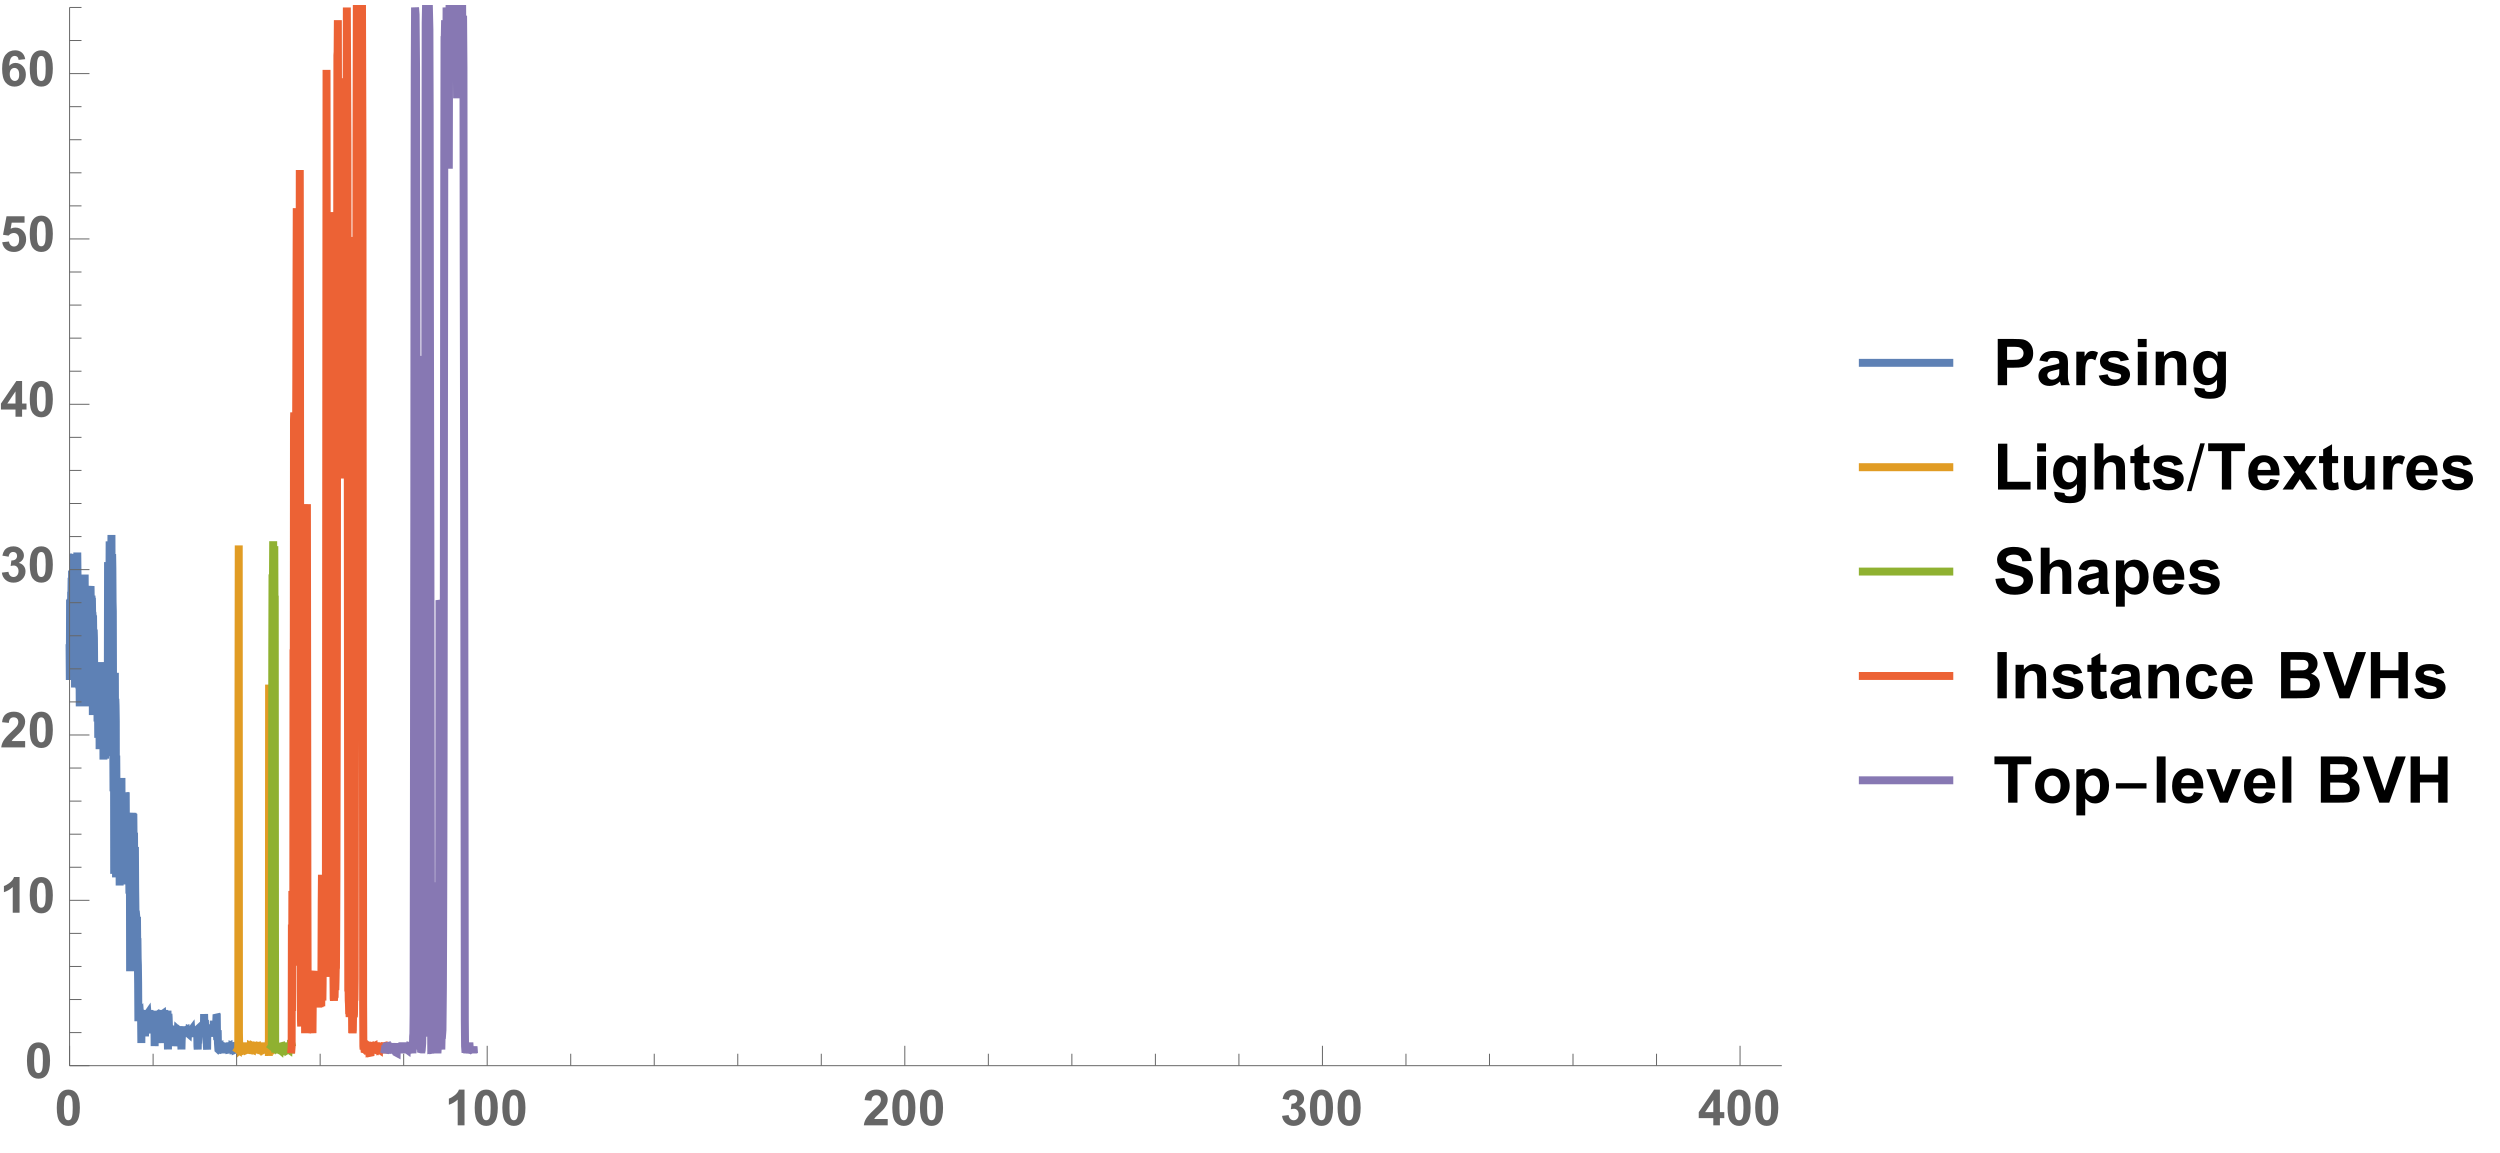 <?xml version="1.0" encoding="UTF-8"?>
<svg xmlns="http://www.w3.org/2000/svg" xmlns:xlink="http://www.w3.org/1999/xlink" width="503pt" height="232pt" viewBox="0 0 503 232" version="1.1">
<defs>
<g>
<symbol overflow="visible" id="glyph0-0">
<path style="stroke:none;" d=""/>
</symbol>
<symbol overflow="visible" id="glyph0-1">
<path style="stroke:none;" d="M 2.742 -7.188 C 3.438 -7.188 3.98 -6.941 4.371 -6.445 C 4.836 -5.859 5.07 -4.887 5.07 -3.531 C 5.07 -2.176 4.836 -1.203 4.367 -0.609 C 3.977 -0.121 3.438 0.121 2.742 0.121 C 2.047 0.121 1.484 -0.145 1.059 -0.68 C 0.633 -1.215 0.422 -2.172 0.422 -3.547 C 0.422 -4.895 0.656 -5.863 1.125 -6.453 C 1.512 -6.941 2.051 -7.188 2.742 -7.188 Z M 2.742 -6.051 C 2.578 -6.051 2.43 -5.996 2.301 -5.891 C 2.172 -5.785 2.07 -5.594 1.996 -5.32 C 1.902 -4.969 1.855 -4.371 1.855 -3.531 C 1.855 -2.691 1.898 -2.113 1.984 -1.801 C 2.066 -1.484 2.172 -1.277 2.301 -1.172 C 2.43 -1.066 2.578 -1.016 2.742 -1.016 C 2.91 -1.016 3.059 -1.07 3.188 -1.176 C 3.32 -1.281 3.418 -1.469 3.492 -1.742 C 3.586 -2.094 3.633 -2.691 3.633 -3.531 C 3.633 -4.371 3.59 -4.945 3.508 -5.262 C 3.422 -5.574 3.316 -5.785 3.188 -5.891 C 3.059 -5.996 2.91 -6.051 2.742 -6.051 Z M 2.742 -6.051 "/>
</symbol>
<symbol overflow="visible" id="glyph0-2">
<path style="stroke:none;" d="M 3.938 0 L 2.562 0 L 2.562 -5.172 C 2.062 -4.703 1.473 -4.355 0.789 -4.133 L 0.789 -5.375 C 1.148 -5.492 1.539 -5.715 1.957 -6.043 C 2.379 -6.371 2.664 -6.75 2.82 -7.188 L 3.938 -7.188 Z M 3.938 0 "/>
</symbol>
<symbol overflow="visible" id="glyph0-3">
<path style="stroke:none;" d="M 5.059 -1.273 L 5.059 0 L 0.25 0 C 0.301 -0.48 0.457 -0.938 0.719 -1.371 C 0.977 -1.801 1.492 -2.375 2.262 -3.086 C 2.879 -3.664 3.258 -4.055 3.398 -4.258 C 3.586 -4.539 3.68 -4.82 3.68 -5.098 C 3.68 -5.402 3.598 -5.641 3.434 -5.805 C 3.27 -5.969 3.043 -6.051 2.754 -6.051 C 2.469 -6.051 2.238 -5.965 2.07 -5.789 C 1.902 -5.617 1.805 -5.332 1.777 -4.93 L 0.41 -5.07 C 0.492 -5.824 0.746 -6.367 1.176 -6.695 C 1.605 -7.023 2.145 -7.188 2.789 -7.188 C 3.496 -7.188 4.051 -6.996 4.453 -6.617 C 4.855 -6.234 5.059 -5.762 5.059 -5.195 C 5.059 -4.875 5 -4.566 4.887 -4.273 C 4.77 -3.984 4.586 -3.68 4.336 -3.359 C 4.172 -3.148 3.871 -2.844 3.438 -2.445 C 3.004 -2.047 2.73 -1.785 2.613 -1.656 C 2.5 -1.523 2.406 -1.398 2.336 -1.273 Z M 5.059 -1.273 "/>
</symbol>
<symbol overflow="visible" id="glyph0-4">
<path style="stroke:none;" d="M 0.375 -1.898 L 1.703 -2.062 C 1.746 -1.723 1.859 -1.465 2.047 -1.285 C 2.23 -1.105 2.457 -1.016 2.719 -1.016 C 3.004 -1.016 3.242 -1.125 3.434 -1.336 C 3.629 -1.551 3.727 -1.844 3.727 -2.207 C 3.727 -2.551 3.633 -2.824 3.445 -3.027 C 3.262 -3.23 3.035 -3.328 2.77 -3.328 C 2.594 -3.328 2.383 -3.297 2.141 -3.227 L 2.289 -4.344 C 2.66 -4.336 2.945 -4.418 3.141 -4.586 C 3.336 -4.758 3.434 -4.984 3.434 -5.27 C 3.434 -5.508 3.359 -5.703 3.219 -5.844 C 3.074 -5.988 2.883 -6.059 2.648 -6.059 C 2.414 -6.059 2.211 -5.977 2.047 -5.816 C 1.879 -5.652 1.777 -5.414 1.742 -5.102 L 0.477 -5.316 C 0.566 -5.75 0.699 -6.098 0.875 -6.355 C 1.055 -6.613 1.301 -6.816 1.617 -6.965 C 1.938 -7.113 2.293 -7.188 2.688 -7.188 C 3.359 -7.188 3.898 -6.973 4.305 -6.543 C 4.641 -6.191 4.809 -5.793 4.809 -5.352 C 4.809 -4.723 4.465 -4.223 3.781 -3.848 C 4.191 -3.758 4.516 -3.562 4.762 -3.258 C 5.008 -2.953 5.133 -2.582 5.133 -2.148 C 5.133 -1.52 4.902 -0.984 4.445 -0.543 C 3.984 -0.102 3.414 0.121 2.73 0.121 C 2.082 0.121 1.543 -0.062 1.117 -0.438 C 0.691 -0.809 0.445 -1.297 0.375 -1.898 Z M 0.375 -1.898 "/>
</symbol>
<symbol overflow="visible" id="glyph0-5">
<path style="stroke:none;" d="M 3.117 0 L 3.117 -1.441 L 0.188 -1.441 L 0.188 -2.641 L 3.289 -7.188 L 4.445 -7.188 L 4.445 -2.648 L 5.332 -2.648 L 5.332 -1.441 L 4.445 -1.441 L 4.445 0 Z M 3.117 -2.648 L 3.117 -5.094 L 1.469 -2.648 Z M 3.117 -2.648 "/>
</symbol>
<symbol overflow="visible" id="glyph0-6">
<path style="stroke:none;" d="M 0.445 -1.84 L 1.812 -1.984 C 1.852 -1.672 1.965 -1.43 2.156 -1.246 C 2.352 -1.066 2.57 -0.977 2.82 -0.977 C 3.109 -0.977 3.352 -1.094 3.551 -1.324 C 3.75 -1.559 3.848 -1.91 3.848 -2.379 C 3.848 -2.816 3.75 -3.148 3.551 -3.367 C 3.355 -3.586 3.098 -3.695 2.781 -3.695 C 2.391 -3.695 2.035 -3.523 1.723 -3.172 L 0.609 -3.336 L 1.312 -7.062 L 4.941 -7.062 L 4.941 -5.777 L 2.352 -5.777 L 2.141 -4.562 C 2.445 -4.715 2.758 -4.789 3.078 -4.789 C 3.688 -4.789 4.199 -4.57 4.625 -4.125 C 5.047 -3.684 5.258 -3.109 5.258 -2.402 C 5.258 -1.812 5.086 -1.289 4.746 -0.824 C 4.281 -0.195 3.633 0.121 2.809 0.121 C 2.148 0.121 1.609 -0.055 1.191 -0.41 C 0.773 -0.766 0.527 -1.242 0.445 -1.84 Z M 0.445 -1.84 "/>
</symbol>
<symbol overflow="visible" id="glyph0-7">
<path style="stroke:none;" d="M 5.074 -5.406 L 3.746 -5.258 C 3.711 -5.531 3.629 -5.734 3.492 -5.863 C 3.355 -5.992 3.176 -6.059 2.961 -6.059 C 2.672 -6.059 2.426 -5.93 2.223 -5.668 C 2.023 -5.406 1.898 -4.867 1.844 -4.043 C 2.188 -4.445 2.613 -4.648 3.121 -4.648 C 3.695 -4.648 4.184 -4.43 4.594 -3.992 C 5 -3.559 5.203 -2.996 5.203 -2.305 C 5.203 -1.57 4.992 -0.984 4.562 -0.543 C 4.133 -0.102 3.578 0.121 2.906 0.121 C 2.184 0.121 1.59 -0.16 1.125 -0.719 C 0.656 -1.281 0.426 -2.203 0.426 -3.48 C 0.426 -4.793 0.668 -5.738 1.152 -6.32 C 1.637 -6.898 2.266 -7.188 3.043 -7.188 C 3.586 -7.188 4.035 -7.035 4.391 -6.73 C 4.75 -6.426 4.977 -5.984 5.074 -5.406 Z M 1.961 -2.414 C 1.961 -1.969 2.066 -1.621 2.27 -1.379 C 2.477 -1.137 2.711 -1.016 2.973 -1.016 C 3.227 -1.016 3.438 -1.113 3.609 -1.312 C 3.777 -1.512 3.863 -1.836 3.863 -2.289 C 3.863 -2.754 3.77 -3.098 3.59 -3.312 C 3.406 -3.531 3.18 -3.637 2.906 -3.637 C 2.641 -3.637 2.418 -3.535 2.234 -3.328 C 2.055 -3.121 1.961 -2.816 1.961 -2.414 Z M 1.961 -2.414 "/>
</symbol>
<symbol overflow="visible" id="glyph1-0">
<path style="stroke:none;" d=""/>
</symbol>
<symbol overflow="visible" id="glyph1-1">
<path style="stroke:none;" d="M 0.945 0 L 0.945 -9.305 L 3.961 -9.305 C 5.102 -9.305 5.848 -9.258 6.195 -9.164 C 6.727 -9.027 7.176 -8.723 7.535 -8.254 C 7.895 -7.789 8.074 -7.184 8.074 -6.441 C 8.074 -5.871 7.969 -5.391 7.762 -5 C 7.555 -4.613 7.293 -4.309 6.973 -4.086 C 6.652 -3.863 6.328 -3.715 6 -3.645 C 5.551 -3.555 4.898 -3.512 4.051 -3.512 L 2.824 -3.512 L 2.824 0 Z M 2.824 -7.73 L 2.824 -5.09 L 3.852 -5.09 C 4.594 -5.09 5.09 -5.141 5.34 -5.238 C 5.59 -5.336 5.785 -5.488 5.926 -5.695 C 6.066 -5.902 6.137 -6.141 6.137 -6.418 C 6.137 -6.758 6.039 -7.035 5.84 -7.254 C 5.641 -7.477 5.391 -7.613 5.086 -7.668 C 4.859 -7.711 4.41 -7.73 3.734 -7.73 Z M 2.824 -7.73 "/>
</symbol>
<symbol overflow="visible" id="glyph1-2">
<path style="stroke:none;" d="M 2.266 -4.684 L 0.648 -4.977 C 0.828 -5.629 1.141 -6.109 1.586 -6.422 C 2.031 -6.734 2.691 -6.895 3.566 -6.895 C 4.363 -6.895 4.957 -6.801 5.344 -6.609 C 5.734 -6.422 6.008 -6.184 6.168 -5.895 C 6.324 -5.605 6.406 -5.07 6.406 -4.297 L 6.387 -2.215 C 6.387 -1.621 6.414 -1.188 6.473 -0.906 C 6.527 -0.625 6.637 -0.32 6.793 0 L 5.027 0 C 4.98 -0.117 4.922 -0.293 4.855 -0.527 C 4.828 -0.633 4.805 -0.703 4.793 -0.734 C 4.488 -0.438 4.16 -0.219 3.816 -0.07 C 3.469 0.078 3.098 0.152 2.703 0.152 C 2.008 0.152 1.465 -0.035 1.062 -0.414 C 0.664 -0.789 0.465 -1.266 0.465 -1.84 C 0.465 -2.223 0.555 -2.562 0.734 -2.859 C 0.918 -3.156 1.172 -3.387 1.5 -3.547 C 1.828 -3.703 2.301 -3.844 2.922 -3.961 C 3.754 -4.117 4.332 -4.262 4.652 -4.398 L 4.652 -4.578 C 4.652 -4.922 4.566 -5.164 4.398 -5.309 C 4.23 -5.457 3.91 -5.527 3.441 -5.527 C 3.125 -5.527 2.875 -5.465 2.699 -5.34 C 2.52 -5.215 2.375 -4.996 2.266 -4.684 Z M 4.652 -3.238 C 4.426 -3.16 4.062 -3.07 3.566 -2.965 C 3.07 -2.859 2.75 -2.754 2.598 -2.652 C 2.363 -2.488 2.246 -2.277 2.246 -2.023 C 2.246 -1.773 2.34 -1.559 2.527 -1.379 C 2.711 -1.195 2.949 -1.105 3.238 -1.105 C 3.559 -1.105 3.867 -1.211 4.156 -1.422 C 4.375 -1.582 4.516 -1.781 4.582 -2.012 C 4.629 -2.164 4.652 -2.453 4.652 -2.883 Z M 4.652 -3.238 "/>
</symbol>
<symbol overflow="visible" id="glyph1-3">
<path style="stroke:none;" d="M 2.641 0 L 0.855 0 L 0.855 -6.742 L 2.516 -6.742 L 2.516 -5.781 C 2.797 -6.234 3.051 -6.535 3.277 -6.68 C 3.504 -6.82 3.762 -6.895 4.051 -6.895 C 4.457 -6.895 4.848 -6.781 5.223 -6.559 L 4.672 -5 C 4.371 -5.195 4.094 -5.293 3.836 -5.293 C 3.586 -5.293 3.371 -5.227 3.199 -5.086 C 3.027 -4.949 2.891 -4.703 2.789 -4.344 C 2.691 -3.984 2.641 -3.23 2.641 -2.082 Z M 2.641 0 "/>
</symbol>
<symbol overflow="visible" id="glyph1-4">
<path style="stroke:none;" d="M 0.305 -1.922 L 2.094 -2.195 C 2.172 -1.848 2.324 -1.586 2.559 -1.406 C 2.789 -1.227 3.117 -1.137 3.535 -1.137 C 3.996 -1.137 4.344 -1.223 4.578 -1.391 C 4.734 -1.508 4.812 -1.668 4.812 -1.867 C 4.812 -2 4.77 -2.113 4.684 -2.203 C 4.594 -2.289 4.398 -2.367 4.086 -2.438 C 2.648 -2.754 1.738 -3.043 1.352 -3.309 C 0.82 -3.672 0.551 -4.176 0.551 -4.824 C 0.551 -5.406 0.781 -5.898 1.242 -6.297 C 1.703 -6.695 2.422 -6.895 3.391 -6.895 C 4.312 -6.895 4.996 -6.742 5.445 -6.441 C 5.895 -6.141 6.203 -5.699 6.375 -5.109 L 4.691 -4.797 C 4.617 -5.062 4.484 -5.262 4.281 -5.402 C 4.082 -5.543 3.793 -5.609 3.422 -5.609 C 2.953 -5.609 2.617 -5.547 2.414 -5.414 C 2.277 -5.32 2.211 -5.199 2.211 -5.055 C 2.211 -4.926 2.27 -4.816 2.387 -4.73 C 2.547 -4.609 3.102 -4.445 4.055 -4.227 C 5.004 -4.012 5.668 -3.746 6.043 -3.434 C 6.414 -3.117 6.602 -2.676 6.602 -2.109 C 6.602 -1.492 6.344 -0.957 5.828 -0.516 C 5.312 -0.07 4.547 0.152 3.535 0.152 C 2.617 0.152 1.891 -0.035 1.355 -0.406 C 0.82 -0.777 0.469 -1.285 0.305 -1.922 Z M 0.305 -1.922 "/>
</symbol>
<symbol overflow="visible" id="glyph1-5">
<path style="stroke:none;" d="M 0.934 -7.656 L 0.934 -9.305 L 2.719 -9.305 L 2.719 -7.656 Z M 0.934 0 L 0.934 -6.742 L 2.719 -6.742 L 2.719 0 Z M 0.934 0 "/>
</symbol>
<symbol overflow="visible" id="glyph1-6">
<path style="stroke:none;" d="M 7.066 0 L 5.281 0 L 5.281 -3.441 C 5.281 -4.168 5.242 -4.641 5.168 -4.852 C 5.09 -5.066 4.969 -5.234 4.797 -5.352 C 4.625 -5.469 4.418 -5.527 4.176 -5.527 C 3.867 -5.527 3.59 -5.445 3.344 -5.273 C 3.098 -5.105 2.93 -4.883 2.84 -4.602 C 2.75 -4.324 2.703 -3.805 2.703 -3.055 L 2.703 0 L 0.922 0 L 0.922 -6.742 L 2.578 -6.742 L 2.578 -5.75 C 3.164 -6.512 3.906 -6.895 4.797 -6.895 C 5.191 -6.895 5.551 -6.824 5.879 -6.68 C 6.203 -6.539 6.449 -6.359 6.617 -6.137 C 6.785 -5.918 6.902 -5.668 6.965 -5.391 C 7.031 -5.109 7.066 -4.711 7.066 -4.188 Z M 7.066 0 "/>
</symbol>
<symbol overflow="visible" id="glyph1-7">
<path style="stroke:none;" d="M 0.77 0.445 L 2.805 0.691 C 2.84 0.93 2.918 1.094 3.039 1.18 C 3.211 1.309 3.477 1.371 3.84 1.371 C 4.305 1.371 4.656 1.301 4.887 1.16 C 5.043 1.066 5.164 0.918 5.242 0.711 C 5.297 0.562 5.324 0.289 5.324 -0.109 L 5.324 -1.094 C 4.793 -0.363 4.121 0 3.309 0 C 2.402 0 1.684 -0.383 1.156 -1.148 C 0.742 -1.754 0.531 -2.508 0.531 -3.41 C 0.531 -4.539 0.805 -5.402 1.348 -6 C 1.891 -6.594 2.57 -6.895 3.375 -6.895 C 4.211 -6.895 4.898 -6.527 5.441 -5.797 L 5.441 -6.742 L 7.109 -6.742 L 7.109 -0.691 C 7.109 0.105 7.043 0.699 6.914 1.094 C 6.781 1.484 6.598 1.793 6.359 2.02 C 6.125 2.242 5.809 2.418 5.41 2.547 C 5.016 2.672 4.516 2.734 3.91 2.734 C 2.766 2.734 1.957 2.539 1.48 2.148 C 1 1.758 0.762 1.262 0.762 0.66 C 0.762 0.602 0.766 0.527 0.77 0.445 Z M 2.359 -3.512 C 2.359 -2.797 2.5 -2.27 2.777 -1.938 C 3.055 -1.605 3.395 -1.441 3.801 -1.441 C 4.238 -1.441 4.605 -1.609 4.906 -1.953 C 5.207 -2.293 5.359 -2.797 5.359 -3.465 C 5.359 -4.164 5.215 -4.684 4.926 -5.02 C 4.637 -5.359 4.273 -5.527 3.836 -5.527 C 3.406 -5.527 3.055 -5.363 2.777 -5.031 C 2.5 -4.699 2.359 -4.191 2.359 -3.512 Z M 2.359 -3.512 "/>
</symbol>
<symbol overflow="visible" id="glyph1-8">
<path style="stroke:none;" d="M 0.996 0 L 0.996 -9.23 L 2.875 -9.23 L 2.875 -1.566 L 7.547 -1.566 L 7.547 0 Z M 0.996 0 "/>
</symbol>
<symbol overflow="visible" id="glyph1-9">
<path style="stroke:none;" d="M 2.711 -9.305 L 2.711 -5.883 C 3.285 -6.555 3.973 -6.895 4.773 -6.895 C 5.184 -6.895 5.555 -6.816 5.883 -6.664 C 6.215 -6.512 6.465 -6.316 6.629 -6.082 C 6.797 -5.844 6.91 -5.582 6.973 -5.293 C 7.035 -5.008 7.066 -4.559 7.066 -3.953 L 7.066 0 L 5.281 0 L 5.281 -3.562 C 5.281 -4.27 5.246 -4.715 5.18 -4.906 C 5.113 -5.098 4.992 -5.25 4.82 -5.359 C 4.648 -5.473 4.434 -5.527 4.176 -5.527 C 3.879 -5.527 3.617 -5.457 3.383 -5.312 C 3.148 -5.168 2.98 -4.953 2.871 -4.664 C 2.766 -4.375 2.711 -3.945 2.711 -3.375 L 2.711 0 L 0.926 0 L 0.926 -9.305 Z M 2.711 -9.305 "/>
</symbol>
<symbol overflow="visible" id="glyph1-10">
<path style="stroke:none;" d="M 4.023 -6.742 L 4.023 -5.32 L 2.805 -5.32 L 2.805 -2.602 C 2.805 -2.051 2.816 -1.73 2.84 -1.641 C 2.863 -1.551 2.918 -1.477 3 -1.414 C 3.082 -1.355 3.184 -1.328 3.301 -1.328 C 3.465 -1.328 3.703 -1.383 4.02 -1.5 L 4.172 -0.113 C 3.758 0.062 3.285 0.152 2.762 0.152 C 2.441 0.152 2.148 0.098 1.891 -0.008 C 1.633 -0.117 1.445 -0.258 1.324 -0.43 C 1.203 -0.602 1.121 -0.832 1.074 -1.125 C 1.035 -1.332 1.016 -1.75 1.016 -2.379 L 1.016 -5.32 L 0.195 -5.32 L 0.195 -6.742 L 1.016 -6.742 L 1.016 -8.082 L 2.805 -9.121 L 2.805 -6.742 Z M 4.023 -6.742 "/>
</symbol>
<symbol overflow="visible" id="glyph1-11">
<path style="stroke:none;" d="M 3.039 0 L 3.039 -7.73 L 0.281 -7.73 L 0.281 -9.305 L 7.676 -9.305 L 7.676 -7.73 L 4.918 -7.73 L 4.918 0 Z M 3.039 0 "/>
</symbol>
<symbol overflow="visible" id="glyph1-12">
<path style="stroke:none;" d="M 4.836 -2.145 L 6.613 -1.848 C 6.387 -1.195 6.023 -0.699 5.531 -0.359 C 5.039 -0.02 4.422 0.152 3.68 0.152 C 2.508 0.152 1.641 -0.23 1.078 -0.996 C 0.633 -1.609 0.414 -2.383 0.414 -3.32 C 0.414 -4.438 0.703 -5.312 1.289 -5.945 C 1.871 -6.578 2.609 -6.895 3.504 -6.895 C 4.508 -6.895 5.297 -6.562 5.879 -5.898 C 6.457 -5.238 6.734 -4.223 6.711 -2.855 L 2.242 -2.855 C 2.254 -2.328 2.398 -1.914 2.672 -1.621 C 2.945 -1.328 3.289 -1.18 3.699 -1.18 C 3.98 -1.18 4.215 -1.258 4.406 -1.41 C 4.598 -1.562 4.738 -1.809 4.836 -2.145 Z M 4.938 -3.949 C 4.926 -4.465 4.793 -4.855 4.539 -5.125 C 4.285 -5.395 3.977 -5.527 3.613 -5.527 C 3.223 -5.527 2.902 -5.387 2.648 -5.102 C 2.395 -4.82 2.27 -4.434 2.273 -3.949 Z M 4.938 -3.949 "/>
</symbol>
<symbol overflow="visible" id="glyph1-13">
<path style="stroke:none;" d="M 0.078 0 L 2.508 -3.473 L 0.18 -6.742 L 2.355 -6.742 L 3.547 -4.887 L 4.805 -6.742 L 6.898 -6.742 L 4.613 -3.547 L 7.109 0 L 4.918 0 L 3.547 -2.09 L 2.164 0 Z M 0.078 0 "/>
</symbol>
<symbol overflow="visible" id="glyph1-14">
<path style="stroke:none;" d="M 5.371 0 L 5.371 -1.008 C 5.125 -0.648 4.801 -0.367 4.402 -0.16 C 4.004 0.047 3.578 0.152 3.137 0.152 C 2.684 0.152 2.277 0.055 1.918 -0.145 C 1.559 -0.344 1.297 -0.625 1.137 -0.984 C 0.977 -1.344 0.895 -1.84 0.895 -2.477 L 0.895 -6.742 L 2.68 -6.742 L 2.68 -3.645 C 2.68 -2.695 2.711 -2.113 2.777 -1.902 C 2.844 -1.688 2.961 -1.52 3.137 -1.395 C 3.309 -1.27 3.531 -1.207 3.797 -1.207 C 4.102 -1.207 4.375 -1.289 4.613 -1.457 C 4.855 -1.625 5.02 -1.832 5.109 -2.078 C 5.199 -2.328 5.242 -2.934 5.242 -3.898 L 5.242 -6.742 L 7.027 -6.742 L 7.027 0 Z M 5.371 0 "/>
</symbol>
<symbol overflow="visible" id="glyph1-15">
<path style="stroke:none;" d="M 0.469 -3.027 L 2.297 -3.207 C 2.406 -2.594 2.633 -2.141 2.969 -1.852 C 3.305 -1.566 3.758 -1.422 4.328 -1.422 C 4.934 -1.422 5.391 -1.551 5.695 -1.805 C 6.004 -2.062 6.156 -2.359 6.156 -2.703 C 6.156 -2.922 6.094 -3.113 5.965 -3.266 C 5.836 -3.422 5.609 -3.555 5.289 -3.668 C 5.066 -3.746 4.566 -3.879 3.781 -4.074 C 2.773 -4.324 2.07 -4.633 1.664 -4.996 C 1.094 -5.508 0.805 -6.133 0.805 -6.867 C 0.805 -7.344 0.941 -7.785 1.211 -8.199 C 1.477 -8.609 1.863 -8.926 2.371 -9.141 C 2.875 -9.355 3.488 -9.465 4.203 -9.465 C 5.371 -9.465 6.25 -9.207 6.84 -8.695 C 7.43 -8.184 7.738 -7.5 7.77 -6.645 L 5.891 -6.562 C 5.809 -7.043 5.637 -7.387 5.375 -7.594 C 5.109 -7.805 4.711 -7.91 4.184 -7.91 C 3.637 -7.91 3.211 -7.797 2.902 -7.574 C 2.703 -7.43 2.602 -7.234 2.602 -6.996 C 2.602 -6.773 2.695 -6.586 2.883 -6.43 C 3.117 -6.23 3.695 -6.023 4.609 -5.809 C 5.523 -5.594 6.199 -5.367 6.637 -5.137 C 7.074 -4.906 7.418 -4.594 7.664 -4.191 C 7.914 -3.793 8.035 -3.297 8.035 -2.711 C 8.035 -2.176 7.887 -1.68 7.594 -1.211 C 7.297 -0.746 6.875 -0.402 6.336 -0.176 C 5.793 0.051 5.117 0.164 4.309 0.164 C 3.133 0.164 2.23 -0.105 1.602 -0.652 C 0.969 -1.195 0.594 -1.988 0.469 -3.027 Z M 0.469 -3.027 "/>
</symbol>
<symbol overflow="visible" id="glyph1-16">
<path style="stroke:none;" d="M 0.883 -6.742 L 2.547 -6.742 L 2.547 -5.75 C 2.762 -6.09 3.055 -6.363 3.422 -6.578 C 3.789 -6.789 4.199 -6.895 4.648 -6.895 C 5.43 -6.895 6.094 -6.586 6.641 -5.973 C 7.188 -5.359 7.457 -4.504 7.457 -3.41 C 7.457 -2.285 7.184 -1.406 6.633 -0.785 C 6.082 -0.16 5.418 0.152 4.633 0.152 C 4.262 0.152 3.926 0.078 3.621 -0.07 C 3.32 -0.219 3 -0.473 2.664 -0.832 L 2.664 2.562 L 0.883 2.562 Z M 2.648 -3.484 C 2.648 -2.727 2.797 -2.168 3.098 -1.805 C 3.398 -1.445 3.766 -1.262 4.195 -1.262 C 4.609 -1.262 4.957 -1.43 5.23 -1.762 C 5.504 -2.094 5.645 -2.637 5.645 -3.395 C 5.645 -4.102 5.5 -4.629 5.219 -4.969 C 4.934 -5.312 4.582 -5.484 4.164 -5.484 C 3.727 -5.484 3.367 -5.316 3.078 -4.98 C 2.789 -4.645 2.648 -4.145 2.648 -3.484 Z M 2.648 -3.484 "/>
</symbol>
<symbol overflow="visible" id="glyph1-17">
<path style="stroke:none;" d="M 0.891 0 L 0.891 -9.305 L 2.766 -9.305 L 2.766 0 Z M 0.891 0 "/>
</symbol>
<symbol overflow="visible" id="glyph1-18">
<path style="stroke:none;" d="M 6.812 -4.75 L 5.055 -4.43 C 4.992 -4.781 4.859 -5.047 4.648 -5.223 C 4.441 -5.402 4.168 -5.492 3.836 -5.492 C 3.391 -5.492 3.035 -5.336 2.77 -5.031 C 2.508 -4.723 2.375 -4.211 2.375 -3.492 C 2.375 -2.691 2.508 -2.125 2.777 -1.797 C 3.047 -1.465 3.406 -1.301 3.859 -1.301 C 4.199 -1.301 4.477 -1.398 4.691 -1.59 C 4.906 -1.781 5.059 -2.113 5.148 -2.582 L 6.898 -2.285 C 6.719 -1.48 6.367 -0.875 5.852 -0.465 C 5.336 -0.055 4.645 0.152 3.777 0.152 C 2.789 0.152 2.004 -0.16 1.418 -0.781 C 0.832 -1.402 0.539 -2.266 0.539 -3.363 C 0.539 -4.477 0.832 -5.344 1.422 -5.965 C 2.012 -6.586 2.805 -6.895 3.809 -6.895 C 4.629 -6.895 5.281 -6.719 5.766 -6.363 C 6.25 -6.012 6.598 -5.473 6.812 -4.75 Z M 6.812 -4.75 "/>
</symbol>
<symbol overflow="visible" id="glyph1-19">
<path style="stroke:none;" d="M 0.953 -9.305 L 4.672 -9.305 C 5.406 -9.305 5.957 -9.273 6.32 -9.215 C 6.68 -9.152 7.004 -9.023 7.289 -8.828 C 7.574 -8.633 7.812 -8.375 8.004 -8.051 C 8.195 -7.727 8.289 -7.367 8.289 -6.965 C 8.289 -6.527 8.172 -6.129 7.938 -5.766 C 7.703 -5.398 7.383 -5.125 6.984 -4.945 C 7.551 -4.781 7.984 -4.5 8.289 -4.102 C 8.594 -3.703 8.746 -3.234 8.746 -2.699 C 8.746 -2.273 8.648 -1.863 8.453 -1.465 C 8.254 -1.062 7.988 -0.742 7.645 -0.504 C 7.305 -0.266 6.887 -0.117 6.387 -0.062 C 6.074 -0.031 5.316 -0.008 4.121 0 L 0.953 0 Z M 2.832 -7.758 L 2.832 -5.605 L 4.062 -5.605 C 4.793 -5.605 5.25 -5.617 5.426 -5.637 C 5.75 -5.676 6 -5.785 6.188 -5.969 C 6.371 -6.152 6.461 -6.395 6.461 -6.695 C 6.461 -6.984 6.383 -7.219 6.223 -7.398 C 6.066 -7.578 5.828 -7.688 5.516 -7.727 C 5.328 -7.746 4.793 -7.758 3.91 -7.758 Z M 2.832 -4.055 L 2.832 -1.566 L 4.57 -1.566 C 5.246 -1.566 5.676 -1.586 5.859 -1.625 C 6.137 -1.676 6.367 -1.801 6.543 -1.996 C 6.719 -2.191 6.805 -2.457 6.805 -2.785 C 6.805 -3.066 6.738 -3.305 6.602 -3.496 C 6.465 -3.691 6.27 -3.836 6.016 -3.922 C 5.758 -4.012 5.203 -4.055 4.348 -4.055 Z M 2.832 -4.055 "/>
</symbol>
<symbol overflow="visible" id="glyph1-20">
<path style="stroke:none;" d="M 3.32 0 L -0.008 -9.305 L 2.031 -9.305 L 4.387 -2.418 L 6.664 -9.305 L 8.656 -9.305 L 5.324 0 Z M 3.32 0 "/>
</symbol>
<symbol overflow="visible" id="glyph1-21">
<path style="stroke:none;" d="M 0.953 0 L 0.953 -9.305 L 2.832 -9.305 L 2.832 -5.645 L 6.512 -5.645 L 6.512 -9.305 L 8.391 -9.305 L 8.391 0 L 6.512 0 L 6.512 -4.07 L 2.832 -4.07 L 2.832 0 Z M 0.953 0 "/>
</symbol>
<symbol overflow="visible" id="glyph1-22">
<path style="stroke:none;" d="M 0.52 -3.465 C 0.52 -4.059 0.668 -4.633 0.957 -5.188 C 1.25 -5.742 1.664 -6.164 2.199 -6.457 C 2.734 -6.75 3.332 -6.895 3.992 -6.895 C 5.012 -6.895 5.848 -6.562 6.5 -5.898 C 7.152 -5.238 7.477 -4.402 7.477 -3.391 C 7.477 -2.371 7.148 -1.523 6.492 -0.855 C 5.832 -0.184 5.004 0.152 4.004 0.152 C 3.387 0.152 2.797 0.012 2.238 -0.266 C 1.676 -0.547 1.25 -0.957 0.957 -1.496 C 0.664 -2.035 0.52 -2.691 0.52 -3.465 Z M 2.348 -3.371 C 2.348 -2.703 2.508 -2.191 2.824 -1.836 C 3.141 -1.48 3.535 -1.301 4 -1.301 C 4.465 -1.301 4.855 -1.48 5.172 -1.836 C 5.484 -2.191 5.645 -2.707 5.645 -3.383 C 5.645 -4.043 5.484 -4.551 5.172 -4.906 C 4.855 -5.262 4.465 -5.441 4 -5.441 C 3.535 -5.441 3.141 -5.262 2.824 -4.906 C 2.508 -4.551 2.348 -4.039 2.348 -3.371 Z M 2.348 -3.371 "/>
</symbol>
<symbol overflow="visible" id="glyph1-23">
<path style="stroke:none;" d="M 0.934 0 L 0.934 -9.305 L 2.719 -9.305 L 2.719 0 Z M 0.934 0 "/>
</symbol>
<symbol overflow="visible" id="glyph1-24">
<path style="stroke:none;" d="M 2.785 0 L 0.07 -6.742 L 1.941 -6.742 L 3.211 -3.301 L 3.578 -2.152 C 3.676 -2.445 3.738 -2.637 3.766 -2.73 C 3.824 -2.922 3.887 -3.109 3.953 -3.301 L 5.238 -6.742 L 7.07 -6.742 L 4.391 0 Z M 2.785 0 "/>
</symbol>
<symbol overflow="visible" id="glyph2-0">
<path style="stroke:none;" d=""/>
</symbol>
<symbol overflow="visible" id="glyph2-1">
<path style="stroke:none;" d="M 3.613 -9.305 L 0.922 0.312 L 0 0.312 L 2.691 -9.305 Z M 3.613 -9.305 "/>
</symbol>
<symbol overflow="visible" id="glyph2-2">
<path style="stroke:none;" d="M 6.875 -2.852 L 0.719 -2.852 L 0.719 -3.918 L 6.875 -3.918 Z M 6.875 -2.852 "/>
</symbol>
</g>
<clipPath id="clip1">
  <path d="M 13 100 L 56 100 L 56 215 L 13 215 Z M 13 100 "/>
</clipPath>
<clipPath id="clip2">
  <path d="M 40 102 L 62 102 L 62 215 L 40 215 Z M 40 102 "/>
</clipPath>
<clipPath id="clip3">
  <path d="M 47 101 L 66 101 L 66 215 L 47 215 Z M 47 101 "/>
</clipPath>
<clipPath id="clip4">
  <path d="M 51 1 L 85 1 L 85 215 L 51 215 Z M 51 1 "/>
</clipPath>
<clipPath id="clip5">
  <path d="M 70 1 L 103 1 L 103 215 L 70 215 Z M 70 1 "/>
</clipPath>
<clipPath id="clip6">
  <path d="M 374 71 L 394 71 L 394 75 L 374 75 Z M 374 71 "/>
</clipPath>
<clipPath id="clip7">
  <path d="M 374 92 L 394 92 L 394 96 L 374 96 Z M 374 92 "/>
</clipPath>
<clipPath id="clip8">
  <path d="M 374 113 L 394 113 L 394 117 L 374 117 Z M 374 113 "/>
</clipPath>
<clipPath id="clip9">
  <path d="M 374 134 L 394 134 L 394 138 L 374 138 Z M 374 134 "/>
</clipPath>
<clipPath id="clip10">
  <path d="M 374 155 L 394 155 L 394 159 L 374 159 Z M 374 155 "/>
</clipPath>
</defs>
<g id="surface32">
<g clip-path="url(#clip1)" clip-rule="nonzero">
<path style="fill:none;stroke-width:1.6;stroke-linecap:square;stroke-linejoin:miter;stroke:rgb(36.841%,50.677%,70.979%);stroke-opacity:1;stroke-miterlimit:3.25;" d="M 14 130.402 L 14.047 136.809 L 14.094 120.707 L 14.137 133.797 L 14.184 120.5 L 14.23 123.07 L 14.273 123.988 L 14.32 119.059 L 14.363 119.715 L 14.41 116.246 L 14.457 121.98 L 14.5 114.793 L 14.547 130.039 L 14.594 122.344 L 14.637 132.262 L 14.684 124.832 L 14.73 126.469 L 14.773 121.672 L 14.82 111.828 L 14.867 111.758 L 14.91 118.535 L 14.957 126.781 L 15 130.699 L 15.047 128.098 L 15.094 138.324 L 15.137 127.34 L 15.184 122.445 L 15.227 120.707 L 15.273 113.391 L 15.32 122.516 L 15.363 115.699 L 15.41 117.926 L 15.453 114.668 L 15.5 118.441 L 15.547 111.164 L 15.59 115.012 L 15.637 118.508 L 15.68 135.234 L 15.727 125.754 L 15.77 136.875 L 15.816 132.773 L 15.863 133.238 L 15.906 134.41 L 15.953 138.516 L 15.996 133.922 L 16.043 142.129 L 16.09 133.633 L 16.133 122.129 L 16.18 115.605 L 16.227 124.898 L 16.27 123.074 L 16.316 123.254 L 16.359 128.219 L 16.406 121.461 L 16.449 121.539 L 16.496 121.145 L 16.543 123.164 L 16.586 119.855 L 16.633 126.859 L 16.676 117.926 L 16.723 125.914 L 16.766 126.816 L 16.812 118.664 L 16.855 122.258 L 16.902 116.344 L 16.949 115.699 L 16.992 121.758 L 17.039 115.605 L 17.086 128.098 L 17.129 136.172 L 17.176 123.621 L 17.219 135.699 L 17.266 127.195 L 17.312 130.402 L 17.355 142.129 L 17.402 133.609 L 17.449 139.895 L 17.492 138.281 L 17.539 141.875 L 17.586 138.926 L 17.629 138.797 L 17.676 134.73 L 17.723 130.633 L 17.766 134.242 L 17.812 126.781 L 17.859 123.527 L 17.902 125.168 L 17.949 120.598 L 17.992 119.297 L 18.039 120.781 L 18.086 122.789 L 18.129 121.672 L 18.176 118.277 L 18.219 117.926 L 18.266 121.223 L 18.312 125.699 L 18.355 120.859 L 18.402 119.855 L 18.449 121.062 L 18.492 120.289 L 18.539 123.535 L 18.582 123.164 L 18.629 123.812 L 18.676 143.875 L 18.719 123.812 L 18.766 128.312 L 18.812 131.828 L 18.855 126.668 L 18.902 128.34 L 18.949 134.73 L 18.992 133.273 L 19.039 135.727 L 19.082 134.164 L 19.129 136.988 L 19.176 133.676 L 19.219 137.898 L 19.266 133.273 L 19.309 137.656 L 19.355 134.652 L 19.402 141.223 L 19.445 138.883 L 19.492 141.285 L 19.535 139.797 L 19.582 139.992 L 19.625 145.168 L 19.672 139.762 L 19.719 140.664 L 19.762 148.449 L 19.809 137.688 L 19.855 142.113 L 19.898 146.699 L 19.945 137.867 L 19.992 138.191 L 20.039 150.73 L 20.082 134.652 L 20.129 133.609 L 20.176 140.906 L 20.223 138.371 L 20.266 138.652 L 20.312 134.25 L 20.359 134.008 L 20.402 134.008 L 20.449 145.168 L 20.496 134.008 L 20.543 134.652 L 20.586 134.492 L 20.633 144.316 L 20.68 148.652 L 20.727 149.672 L 20.77 141.082 L 20.816 152.832 L 20.863 143.652 L 20.91 144.086 L 20.953 144.301 L 21 148.086 L 21.047 144.309 L 21.094 143.227 L 21.137 152.641 L 21.184 143.871 L 21.23 144.086 L 21.277 147.879 L 21.32 144.086 L 21.367 152.129 L 21.414 147.312 L 21.461 147.109 L 21.508 147.516 L 21.551 148.801 L 21.598 149 L 21.645 146.871 L 21.691 137.738 L 21.738 113.086 L 21.781 116.691 L 21.828 128.488 L 21.875 113.215 L 21.922 120.781 L 21.965 142.141 L 22.012 120.289 L 22.059 108.926 L 22.102 111.973 L 22.148 117.516 L 22.195 128.863 L 22.242 141.66 L 22.285 138.512 L 22.332 128.098 L 22.379 112.27 L 22.426 107.633 L 22.473 122.238 L 22.516 116.5 L 22.562 111.473 L 22.609 114.332 L 22.652 121.137 L 22.699 122.98 L 22.746 139.828 L 22.793 150.797 L 22.836 159.215 L 22.883 154.43 L 22.93 141.469 L 22.973 175.824 L 23.02 143.656 L 23.066 138.609 L 23.113 135.367 L 23.156 148.336 L 23.203 140.613 L 23.25 141.945 L 23.297 145.152 L 23.344 176.531 L 23.387 152.02 L 23.434 158.59 L 23.48 161.02 L 23.527 167.613 L 23.57 164.883 L 23.617 161.832 L 23.664 166.574 L 23.711 163.969 L 23.754 161.348 L 23.801 167.465 L 23.848 162.324 L 23.891 163.656 L 23.938 174.984 L 23.984 167.531 L 24.027 168.93 L 24.074 178.16 L 24.121 168.414 L 24.164 168.789 L 24.211 169.625 L 24.258 175.879 L 24.301 162.5 L 24.348 164.977 L 24.395 177.383 L 24.438 156.527 L 24.484 171.164 L 24.531 160.191 L 24.574 164.469 L 24.621 163.18 L 24.664 160.203 L 24.711 170.895 L 24.758 161.184 L 24.801 163.18 L 24.848 160.203 L 24.891 162.516 L 24.938 167.098 L 24.984 163.02 L 25.027 160.203 L 25.074 163.688 L 25.117 159.551 L 25.164 159.719 L 25.211 160.203 L 25.301 160.203 L 25.344 169.59 L 25.391 164.238 L 25.438 165.078 L 25.48 164.582 L 25.527 170.137 L 25.574 171.699 L 25.621 177.949 L 25.668 167.738 L 25.715 164.238 L 25.762 169.625 L 25.805 173.012 L 25.852 170.789 L 25.898 169.758 L 25.945 169.52 L 25.992 175.941 L 26.039 179.797 L 26.082 166.168 L 26.129 171.441 L 26.176 195.414 L 26.223 164.734 L 26.27 163.934 L 26.316 164.238 L 26.363 163.75 L 26.41 163.902 L 26.453 164.391 L 26.5 164.238 L 26.547 164.391 L 26.594 163.934 L 26.641 163.598 L 26.688 164.238 L 26.734 163.75 L 26.781 164.238 L 26.828 163.75 L 26.871 168.742 L 26.918 170.25 L 26.965 167.531 L 27.012 175.465 L 27.059 173.012 L 27.102 170.922 L 27.148 170.406 L 27.195 178.602 L 27.242 182.41 L 27.285 188.684 L 27.332 183.996 L 27.379 183.996 L 27.426 184.555 L 27.473 187.879 L 27.516 190.32 L 27.562 184.461 L 27.609 190.172 L 27.652 188.762 L 27.699 192.793 L 27.746 194.168 L 27.793 197.84 L 27.836 204.676 L 27.883 204.676 L 27.93 204.645 L 27.977 203.996 L 28.023 204.676 L 28.066 203.996 L 28.113 204.059 L 28.16 203.996 L 28.207 204.676 L 28.254 204.027 L 28.301 204.645 L 28.344 204.676 L 28.391 205.27 L 28.438 209.855 L 28.484 205.297 L 28.531 204.027 L 28.574 205.949 L 28.621 204.676 L 28.668 203.996 L 28.715 204.645 L 28.762 203.996 L 28.805 204.027 L 28.852 204.645 L 28.898 207.902 L 28.945 204.027 L 28.988 203.512 L 29.035 204.027 L 29.082 203.996 L 29.129 203.996 L 29.176 208.535 L 29.219 203.996 L 29.266 204.645 L 29.312 207.25 L 29.359 204.645 L 29.402 204.09 L 29.449 203.996 L 29.496 204.676 L 29.543 204.645 L 29.59 204.121 L 29.637 204.09 L 29.68 204.027 L 29.727 204.645 L 29.773 204.027 L 29.82 205.27 L 29.867 207.941 L 29.914 204.645 L 29.957 204.027 L 30.004 203.512 L 30.051 204.027 L 30.098 204.645 L 30.145 204.027 L 30.188 205.297 L 30.234 204.027 L 30.281 204.645 L 30.328 204.09 L 30.375 203.996 L 30.418 203.996 L 30.465 204.059 L 30.512 203.445 L 30.559 204.027 L 30.605 204.09 L 30.648 205.297 L 30.695 207.293 L 30.742 204.645 L 30.789 203.379 L 30.836 205.297 L 30.883 204.617 L 30.926 203.996 L 30.973 203.41 L 31.02 204.766 L 31.066 205.27 L 31.113 210.48 L 31.156 206.695 L 31.203 204.059 L 31.25 206.551 L 31.297 204.027 L 31.344 204.707 L 31.387 204.645 L 31.434 203.379 L 31.48 204.707 L 31.527 204.027 L 31.574 204.645 L 31.617 203.996 L 31.664 207.902 L 31.711 205.297 L 31.758 204.617 L 31.805 204.09 L 31.852 205.242 L 31.895 204.027 L 31.941 203.996 L 31.988 204.027 L 32.035 204.152 L 32.082 204.645 L 32.129 205.297 L 32.172 204.676 L 32.219 205.324 L 32.266 203.996 L 32.312 208.551 L 32.359 209.867 L 32.402 204.059 L 32.449 204.617 L 32.496 206.551 L 32.543 203.996 L 32.59 203.445 L 32.637 204.09 L 32.68 204.059 L 32.727 204.617 L 32.773 204.676 L 32.82 204.617 L 32.867 203.996 L 32.91 205.297 L 32.957 203.996 L 33.051 203.996 L 33.098 205.324 L 33.145 209.855 L 33.188 204.027 L 33.234 204.027 L 33.281 203.996 L 33.328 203.996 L 33.375 204.09 L 33.422 204.027 L 33.465 203.965 L 33.512 203.445 L 33.559 203.996 L 33.605 204.766 L 33.652 204.617 L 33.699 203.344 L 33.746 208.605 L 33.793 211.148 L 33.836 205.297 L 33.883 203.996 L 33.93 204.676 L 33.977 205.973 L 34.023 207.25 L 34.066 207.293 L 34.113 207.379 L 34.16 207.293 L 34.207 207.273 L 34.254 207.336 L 34.301 207.902 L 34.344 207.902 L 34.391 208.535 L 34.438 207.902 L 34.484 207.25 L 34.527 207.316 L 34.574 207.961 L 34.621 207.336 L 34.668 207.883 L 34.715 207.883 L 34.762 207.316 L 34.805 207.25 L 34.852 207.25 L 34.898 207.293 L 34.945 207.25 L 34.988 207.273 L 35.035 207.316 L 35.082 210.48 L 35.129 209.855 L 35.176 207.23 L 35.219 207.98 L 35.266 207.25 L 35.312 207.883 L 35.359 207.941 L 35.406 207.25 L 35.449 207.25 L 35.496 207.941 L 35.543 207.25 L 35.59 207.902 L 35.633 207.902 L 35.68 207.25 L 35.727 207.883 L 35.773 207.207 L 35.82 207.25 L 35.863 207.273 L 35.91 207.941 L 35.957 207.273 L 36.004 207.883 L 36.047 207.902 L 36.094 207.316 L 36.141 208.516 L 36.188 207.883 L 36.234 207.902 L 36.277 207.25 L 36.324 207.25 L 36.371 207.316 L 36.418 207.902 L 36.465 209.867 L 36.508 211.148 L 36.555 209.188 L 36.602 207.883 L 36.645 207.922 L 36.691 207.25 L 36.738 207.902 L 36.785 207.883 L 36.832 207.941 L 36.875 207.883 L 36.922 207.25 L 36.969 207.922 L 37.016 207.273 L 37.062 207.273 L 37.105 207.336 L 37.152 207.273 L 37.246 207.273 L 37.293 208.551 L 37.336 207.273 L 37.383 207.25 L 37.43 207.941 L 37.477 207.273 L 37.52 207.273 L 37.566 207.902 L 37.613 207.25 L 37.66 206.648 L 37.703 207.84 L 37.75 206.648 L 37.797 207.883 L 37.844 207.922 L 37.887 207.273 L 37.934 207.902 L 37.98 207.336 L 38.027 208.535 L 38.074 207.902 L 38.117 207.25 L 38.164 207.273 L 38.211 207.883 L 38.258 207.25 L 38.301 208.59 L 38.348 207.902 L 38.395 207.902 L 38.441 207.336 L 38.488 207.273 L 38.531 207.883 L 38.578 207.883 L 38.625 207.961 L 38.672 207.25 L 38.719 207.25 L 38.762 207.316 L 38.809 207.273 L 38.855 207.273 L 38.902 206.785 L 38.949 208.535 L 38.996 207.902 L 39.039 207.883 L 39.086 207.273 L 39.133 207.883 L 39.18 207.25 L 39.223 207.336 L 39.27 207.883 L 39.316 207.883 L 39.363 207.25 L 39.41 208.535 L 39.453 207.883 L 39.5 207.883 L 39.547 207.293 L 39.594 207.25 L 39.637 207.883 L 39.684 207.941 L 39.73 210.508 L 39.777 211.148 L 39.824 209.188 L 39.867 207.941 L 39.914 207.922 L 39.961 207.883 L 40.008 207.941 L 40.055 207.273 L 40.098 207.25 L 40.145 207.273 L 40.191 207.336 L 40.238 207.25 L 40.285 207.273 L 40.328 207.902 L 40.375 207.273 L 40.422 207.273 L 40.469 206.648 L 40.516 207.941 L 40.562 207.273 L 40.605 207.883 L 40.652 207.23 L 40.699 208.57 L 40.746 207.902 L 40.793 207.883 L 40.836 207.25 L 40.883 206.648 L 40.93 207.883 L 40.977 207.23 L 41.023 206.672 L 41.066 204.027 L 41.113 205.949 L 41.16 205.922 L 41.207 206 L 41.254 206 L 41.301 207.359 L 41.348 206.648 L 41.395 207.273 L 41.438 207.25 L 41.484 207.336 L 41.531 207.25 L 41.578 209.203 L 41.625 210.508 L 41.672 211.176 L 41.719 207.25 L 41.762 208.535 L 41.809 207.883 L 41.855 207.961 L 41.902 207.273 L 41.945 207.273 L 41.992 208.551 L 42.039 207.273 L 42.086 207.883 L 42.133 208.535 L 42.176 207.273 L 42.223 207.273 L 42.27 207.293 L 42.316 207.273 L 42.359 207.883 L 42.406 207.922 L 42.453 208.57 L 42.5 207.941 L 42.547 207.883 L 42.594 207.25 L 42.637 207.902 L 42.684 207.25 L 42.73 207.273 L 42.777 207.316 L 42.824 207.25 L 42.867 207.25 L 42.914 207.273 L 42.961 207.012 L 43.016 205.379 L 43.059 205.922 L 43.105 206.598 L 43.152 207.25 L 43.199 205.379 L 43.246 207.207 L 43.293 207.902 L 43.336 208.551 L 43.383 207.359 L 43.43 207.273 L 43.477 207.922 L 43.523 205.297 L 43.57 204.121 L 43.617 204.215 L 43.664 208.551 L 43.711 209.234 L 43.754 207.922 L 43.801 207.273 L 43.848 209.867 L 43.895 210.52 L 43.941 211.148 L 43.984 211.188 L 44.031 211.156 L 44.078 210.52 L 44.125 211.176 L 44.172 210.543 L 44.219 210.52 L 44.262 211.156 L 44.309 211.801 L 44.355 210.52 L 44.402 211.148 L 44.445 211.176 L 44.492 211.156 L 44.539 210.52 L 44.586 210.566 L 44.629 211.148 L 44.676 211.148 L 44.723 209.895 L 44.77 211.148 L 44.816 211.148 L 44.859 210.52 L 44.906 210.52 L 44.953 210.508 L 45 210.531 L 45.043 211.156 L 45.09 210.508 L 45.137 211.156 L 45.273 211.156 L 45.32 210.566 L 45.367 211.156 L 45.414 211.156 L 45.457 210.555 L 45.504 211.156 L 45.551 211.801 L 45.598 211.156 L 45.645 210.52 L 45.688 210.508 L 45.734 210.508 L 45.781 211.801 L 45.828 211.156 L 45.871 210.508 L 45.918 211.148 L 45.965 211.793 L 46.012 210.543 L 46.055 210.52 L 46.102 211.156 L 46.148 211.148 L 46.195 211.793 L 46.238 211.148 L 46.285 210.52 L 46.332 211.148 L 46.379 211.156 L 46.422 210.52 L 46.469 211.801 L 46.516 211.156 L 46.562 211.148 L 46.609 210.543 L 46.652 211.148 L 46.699 210.52 L 46.746 210.543 L 46.793 210.52 L 46.84 210.508 L 46.883 210.566 L 46.93 211.168 L 46.977 211.156 L 47.023 210.52 L 47.066 211.148 L 47.113 210.52 L 47.16 211.156 L 47.207 211.148 L 47.25 211.148 L 47.297 210.52 L 47.344 211.176 L 47.391 211.156 L 47.438 210.52 L 47.48 211.176 L 47.527 210.52 L 47.574 210.508 L 47.621 211.176 L 47.664 210.52 L 47.711 211.148 L 47.758 210.555 L 47.805 211.148 "/>
</g>
<g clip-path="url(#clip2)" clip-rule="nonzero">
<path style="fill:none;stroke-width:1.6;stroke-linecap:square;stroke-linejoin:miter;stroke:rgb(88.071%,61.104%,14.204%);stroke-opacity:1;stroke-miterlimit:3.25;" d="M 47.848 211.156 L 47.895 211.188 L 47.941 209.84 L 47.988 140.328 L 48.035 109.73 L 48.078 207.883 L 48.125 210.508 L 48.172 211.785 L 48.215 210.508 L 48.262 210.508 L 48.309 211.195 L 48.355 211.156 L 48.402 211.156 L 48.445 210.566 L 48.492 211.148 L 48.539 210.52 L 48.586 211.168 L 48.629 210.52 L 48.676 211.156 L 48.723 210.492 L 48.77 211.156 L 48.812 210.508 L 48.859 211.148 L 48.906 210.52 L 48.953 211.156 L 49.043 211.156 L 49.09 210.52 L 49.133 211.148 L 49.18 211.156 L 49.227 211.156 L 49.273 210.52 L 49.316 210.52 L 49.363 211.176 L 49.41 211.156 L 49.457 211.156 L 49.5 210.543 L 49.547 211.148 L 49.594 211.156 L 49.641 210.555 L 49.688 211.156 L 49.73 210.508 L 49.777 211.176 L 49.824 211.156 L 49.871 209.883 L 49.914 211.156 L 50.008 211.156 L 50.051 211.168 L 50.098 210.52 L 50.145 211.156 L 50.191 211.816 L 50.238 211.148 L 50.281 211.156 L 50.328 211.824 L 50.375 211.156 L 50.422 210.531 L 50.465 210.555 L 50.512 211.156 L 50.559 211.156 L 50.605 211.176 L 50.648 211.156 L 50.695 211.156 L 50.742 211.176 L 50.789 210.52 L 50.832 211.148 L 50.879 211.188 L 50.926 211.156 L 50.973 210.52 L 51.02 210.543 L 51.062 211.156 L 51.156 211.156 L 51.203 211.801 L 51.246 211.156 L 51.293 211.156 L 51.34 209.867 L 51.387 210.52 L 51.43 210.543 L 51.477 211.148 L 51.523 211.156 L 51.57 210.52 L 51.613 211.156 L 51.66 210.508 L 51.707 210.52 L 51.754 210.508 L 51.801 211.156 L 51.844 209.883 L 51.891 211.148 L 51.938 211.156 L 51.98 211.176 L 52.027 209.867 L 52.074 211.148 L 52.121 210.555 L 52.168 211.148 L 52.211 210.508 L 52.258 210.52 L 52.305 210.52 L 52.352 211.156 L 52.395 211.156 L 52.441 209.922 L 52.488 211.156 L 52.535 210.52 L 52.578 211.156 L 52.625 211.148 L 52.672 210.52 L 52.719 210.52 L 52.762 211.148 L 52.809 211.148 L 52.855 209.883 L 52.902 211.148 L 52.945 210.508 L 52.992 211.793 L 53.039 211.156 L 53.086 209.855 L 53.133 211.168 L 53.176 211.148 L 53.223 210.52 L 53.27 211.156 L 53.316 210.52 L 53.359 211.148 L 53.406 210.52 L 53.453 211.156 L 53.5 210.531 L 53.543 210.508 L 53.637 210.531 L 53.684 210.52 L 53.727 211.156 L 53.773 210.543 L 53.82 211.148 L 53.867 211.156 L 53.91 210.555 L 53.957 211.156 L 54.004 210.52 L 54.051 210.543 L 54.094 212.449 L 54.141 137.738 L 54.188 191.602 L 54.234 210.52 L 54.281 211.168 L 54.324 210.531 L 54.371 211.156 L 54.418 211.168 L 54.461 210.531 L 54.508 211.176 L 54.555 210.566 L 54.598 211.168 "/>
</g>
<g clip-path="url(#clip3)" clip-rule="nonzero">
<path style="fill:none;stroke-width:1.6;stroke-linecap:square;stroke-linejoin:miter;stroke:rgb(56.017%,69.156%,19.489%);stroke-opacity:1;stroke-miterlimit:3.25;" d="M 54.645 210.531 L 54.691 210.566 L 54.738 166.883 L 54.781 130.77 L 54.828 115.559 L 54.871 126.266 L 54.918 116.855 L 54.965 108.898 L 55.008 121.469 L 55.055 117.156 L 55.098 122.344 L 55.145 139.074 L 55.191 109.879 L 55.234 123.84 L 55.281 119.855 L 55.328 188.047 L 55.371 211.785 L 55.418 211.137 L 55.465 211.156 L 55.508 211.168 L 55.555 211.148 L 55.598 210.508 L 55.645 211.148 L 55.691 211.156 L 55.828 211.156 L 55.875 210.52 L 55.922 211.156 L 55.965 211.176 L 56.012 209.938 L 56.059 211.156 L 56.102 211.168 L 56.148 211.168 L 56.195 211.156 L 56.242 211.148 L 56.289 211.188 L 56.332 210.52 L 56.379 211.156 L 56.426 211.176 L 56.473 210.52 L 56.52 211.156 L 56.562 210.52 L 56.609 210.508 L 56.656 211.148 L 56.703 210.543 L 56.746 211.801 L 56.793 211.148 L 56.84 210.543 L 56.887 209.883 L 56.93 211.156 L 56.977 210.543 L 57.023 211.801 L 57.07 211.148 L 57.117 211.156 L 57.207 211.156 L 57.254 210.52 L 57.297 211.176 L 57.344 211.156 L 57.391 211.148 L 57.438 210.508 L 57.484 211.176 L 57.531 211.156 L 57.574 210.531 L 57.621 211.188 L 57.668 210.508 L 57.715 211.156 L 57.762 211.137 L 57.805 211.793 L 57.852 210.52 L 57.898 210.52 L 57.945 211.176 L 57.992 211.148 L 58.035 211.156 L 58.082 211.188 L 58.129 210.52 L 58.176 211.156 L 58.219 210.555 L 58.266 211.156 L 58.312 211.156 L 58.359 210.566 L 58.406 210.508 L 58.449 211.156 L 58.496 211.156 L 58.543 209.867 L 58.59 209.855 "/>
</g>
<g clip-path="url(#clip4)" clip-rule="nonzero">
<path style="fill:none;stroke-width:1.6;stroke-linecap:square;stroke-linejoin:miter;stroke:rgb(92.252%,38.562%,20.918%);stroke-opacity:1;stroke-miterlimit:3.25;" d="M 58.633 211.137 L 58.68 210.543 L 58.727 186.023 L 58.773 203.41 L 58.82 179.258 L 58.867 194.289 L 58.914 193.383 L 58.961 194.227 L 59.004 192.344 L 59.051 130.652 L 59.102 139.418 L 59.148 84.453 L 59.195 82.984 L 59.242 84.336 L 59.289 86.41 L 59.332 109.312 L 59.379 115.004 L 59.426 87.621 L 59.473 135.172 L 59.516 101.883 L 59.566 88.785 L 59.613 76.285 L 59.66 55.695 L 59.707 41.879 L 59.754 44.543 L 59.801 111.555 L 59.848 138.418 L 59.895 110.887 L 59.941 124.008 L 59.988 118.535 L 60.035 110.539 L 60.082 110.602 L 60.129 67.012 L 60.18 83.555 L 60.227 83.715 L 60.273 66.703 L 60.316 34.203 L 60.363 72.242 L 60.41 132.078 L 60.457 169.625 L 60.504 199.391 L 60.551 205.184 L 60.594 206.527 L 60.641 198.445 L 60.688 199.344 L 60.734 200.57 L 60.781 200 L 60.828 201.809 L 60.871 200.527 L 60.918 201.887 L 60.965 201.887 L 61.012 200.738 L 61.059 201.848 L 61.105 201.887 L 61.152 200.09 L 61.199 199.203 L 61.246 200.352 L 61.289 199.109 L 61.336 200.043 L 61.383 207.883 L 61.43 200 L 61.477 191.125 L 61.523 184.371 L 61.57 187.555 L 61.617 172.613 L 61.664 154.445 L 61.711 122.879 L 61.754 101.426 L 61.801 136.391 L 61.848 176.918 L 61.895 196.723 L 61.941 196.07 L 61.988 196.125 L 62.031 197.328 L 62.078 199.82 L 62.125 198.691 L 62.172 199.91 L 62.219 202.473 L 62.266 201.27 L 62.312 200.656 L 62.359 200.57 L 62.406 200.043 L 62.453 202.957 L 62.5 200.656 L 62.547 200.57 L 62.594 199.773 L 62.637 195.414 L 62.684 196.723 L 62.73 199.91 L 62.777 207.25 L 62.824 207.273 L 62.871 207.863 L 62.914 203.344 L 62.961 195.898 L 63.008 195.664 L 63.055 195.348 L 63.102 198.086 L 63.148 195.898 L 63.195 195.414 L 63.242 197.883 L 63.289 196.559 L 63.336 197.379 L 63.383 201.926 L 63.426 196.777 L 63.473 197.984 L 63.52 197.379 L 63.566 199.203 L 63.613 198.137 L 63.66 199.344 L 63.707 199.203 L 63.754 201.23 L 63.801 198.641 L 63.848 198.594 L 63.891 197.934 L 63.938 198.086 L 63.984 198.738 L 64.031 202.727 L 64.078 195.758 L 64.125 199.25 L 64.172 199.297 L 64.219 198.086 L 64.266 198.738 L 64.312 202.621 L 64.355 198.086 L 64.402 198.641 L 64.449 196.887 L 64.496 199.203 L 64.543 199.957 L 64.59 200.699 L 64.637 202.473 L 64.68 193.512 L 64.727 181.555 L 64.773 175.996 L 64.82 196.672 L 64.867 201.309 L 64.914 197.984 L 64.961 188.301 L 65.004 191.051 L 65.051 184.184 L 65.098 184.766 L 65.145 184.953 L 65.191 193.914 L 65.238 196.391 L 65.281 186.156 L 65.328 176.367 L 65.375 179.145 L 65.422 181.867 L 65.469 184.184 L 65.516 196.559 L 65.562 189.25 L 65.609 123.961 L 65.652 72.266 L 65.699 14.062 L 65.746 56.648 L 65.793 104.586 L 65.836 98.031 L 65.883 62.551 L 65.934 82.309 L 65.98 120.922 L 66.027 115.535 L 66.074 99.266 L 66.121 73.949 L 66.168 104.586 L 66.215 131.91 L 66.262 148.117 L 66.309 170.922 L 66.352 184.84 L 66.398 174.816 L 66.445 161.992 L 66.492 124.086 L 66.539 181.066 L 66.586 196.07 L 66.633 191.117 L 66.676 142.152 L 66.723 92.02 L 66.77 69.477 L 66.816 42.668 L 66.863 82.547 L 66.91 93.676 L 66.953 134.25 L 67 186.066 L 67.047 193.578 L 67.094 196.992 L 67.137 200.906 L 67.184 201.309 L 67.23 200.824 L 67.277 200 L 67.32 200.738 L 67.367 198.184 L 67.414 197.738 L 67.461 199.203 L 67.504 197.586 L 67.551 194.938 L 67.598 194.711 L 67.645 187.797 L 67.691 176.691 L 67.738 153.766 L 67.785 129.895 L 67.836 51.711 L 67.883 11.121 L 67.93 10.453 L 67.977 4.059 L 68.023 24.148 L 68.07 26.797 L 68.129 31.734 L 68.176 25.23 L 68.223 62.992 L 68.273 17.109 L 68.328 39.566 L 68.383 59.934 L 68.43 70.121 L 68.477 40.883 L 68.52 22.512 L 68.574 41.301 L 68.621 74.57 L 68.668 34.992 L 68.715 43.059 L 68.766 26.547 L 68.816 15.734 L 68.863 48 L 68.926 79.906 L 68.984 62.23 L 69.027 87.664 L 69.074 78.422 L 69.121 76.02 L 69.168 93.152 L 69.215 72.254 L 69.262 93.172 L 69.305 70.535 L 69.352 96.281 L 69.398 80.285 L 69.445 76.574 L 69.492 85.969 L 69.539 55.09 L 69.582 52.844 L 69.629 70.852 L 69.68 35.801 L 69.727 24.715 L 69.785 1.5 L 69.906 28.91 L 69.977 98.684 L 70.023 153.207 L 70.07 199.484 L 70.117 197.484 L 70.164 201.309 L 70.207 202.004 L 70.254 204.027 L 70.301 203.477 L 70.348 204.617 L 70.395 204.059 L 70.438 195.59 L 70.484 133.426 L 70.535 59.566 L 70.578 47.672 L 70.625 84.637 L 70.672 141.934 L 70.719 194.043 L 70.762 200.133 L 70.809 201.352 L 70.855 207.84 L 70.902 207.25 L 70.949 207.863 L 70.992 207.23 L 71.039 203.996 L 71.086 204.617 L 71.133 203.996 L 71.18 204.645 L 71.223 203.996 L 71.27 200.09 L 71.316 201.352 L 71.363 196.887 L 71.41 157.117 L 71.453 133.766 L 71.5 147.312 L 71.547 119.93 L 71.594 94.188 L 71.641 75.074 L 71.684 65.852 L 71.73 29.242 L 71.789 1.5 L 72.383 1.5 L 72.504 2.793 L 72.59 1.5 L 72.836 1.5 L 72.926 31.031 L 72.973 90.535 L 73.02 141.223 L 73.062 201.926 L 73.109 210.492 L 73.156 211.148 L 73.203 210.52 L 73.246 211.156 L 73.293 210.543 L 73.34 211.137 L 73.387 211.148 L 73.43 211.188 L 73.477 211.148 L 73.523 211.156 L 73.57 211.148 L 73.66 211.148 L 73.707 210.508 L 73.754 211.148 L 73.797 210.531 L 73.844 210.52 L 73.891 211.156 L 73.938 211.176 L 73.98 210.52 L 74.027 211.156 L 74.074 211.148 L 74.121 211.148 L 74.168 210.52 L 74.211 210.555 L 74.258 211.188 L 74.305 211.148 L 74.352 211.156 L 74.395 211.156 L 74.441 210.52 L 74.488 210.508 L 74.535 211.809 L 74.578 211.801 L 74.625 211.156 L 74.672 210.52 L 74.719 211.156 L 74.762 210.508 L 74.809 210.52 L 74.855 211.156 L 74.902 211.156 L 74.945 210.52 L 74.992 211.793 L 75.039 211.156 L 75.086 211.793 L 75.129 211.148 L 75.176 210.543 L 75.223 210.52 L 75.27 211.148 L 75.316 210.52 L 75.359 210.52 L 75.406 211.156 L 75.453 211.176 L 75.5 210.52 L 75.543 211.156 L 75.59 211.156 L 75.637 211.148 L 75.684 211.148 L 75.727 211.156 L 75.773 210.508 L 75.82 210.508 L 75.867 211.137 L 75.91 211.156 L 75.957 211.156 L 76.004 210.52 L 76.051 210.508 L 76.094 210.52 L 76.141 211.156 L 76.188 209.867 L 76.234 211.148 L 76.277 211.176 L 76.324 209.867 L 76.371 211.148 L 76.418 210.508 L 76.465 211.176 L 76.508 211.156 L 76.555 210.52 L 76.602 211.176 L 76.648 210.52 L 76.691 211.156 L 76.738 211.176 L 76.785 211.148 L 76.832 211.148 L 76.875 211.168 L 76.922 211.156 L 76.969 211.156 L 77.016 210.52 L 77.059 211.148 L 77.105 211.156 L 77.152 211.156 L 77.199 210.52 L 77.242 210.508 L 77.289 211.156 L 77.336 211.156 L 77.383 210.52 "/>
</g>
<g clip-path="url(#clip5)" clip-rule="nonzero">
<path style="fill:none;stroke-width:1.6;stroke-linecap:square;stroke-linejoin:miter;stroke:rgb(52.847%,47.061%,70.134%);stroke-opacity:1;stroke-miterlimit:3.25;" d="M 77.426 211.148 L 77.473 211.156 L 77.52 210.52 L 77.566 211.156 L 77.609 211.156 L 77.656 210.508 L 77.703 211.188 L 77.75 210.52 L 77.797 210.508 L 77.844 210.52 L 77.887 210.508 L 77.934 211.148 L 77.98 210.52 L 78.027 210.52 L 78.07 211.156 L 78.117 210.52 L 78.164 211.148 L 78.211 211.168 L 78.254 211.148 L 78.301 211.176 L 78.348 211.156 L 78.395 211.156 L 78.441 211.176 L 78.484 211.148 L 78.531 211.156 L 78.578 209.895 L 78.625 211.148 L 78.672 211.156 L 78.715 211.148 L 78.762 209.867 L 78.809 211.156 L 78.852 211.156 L 78.898 210.508 L 78.945 211.148 L 78.992 210.543 L 79.039 211.148 L 79.082 211.148 L 79.129 211.176 L 79.176 209.883 L 79.223 211.148 L 79.266 211.148 L 79.312 211.793 L 79.406 210.52 L 79.449 211.156 L 79.496 211.156 L 79.543 210.508 L 79.59 211.156 L 79.633 211.148 L 79.68 211.176 L 79.727 210.52 L 79.773 211.801 L 79.816 211.824 L 79.863 209.883 L 79.91 211.148 L 79.957 211.156 L 80.047 211.156 L 80.094 210.52 L 80.141 211.148 L 80.188 210.52 L 80.23 211.148 L 80.277 211.793 L 80.324 211.148 L 80.371 211.156 L 80.414 211.156 L 80.461 211.148 L 80.508 211.148 L 80.555 210.52 L 80.598 211.156 L 80.645 211.156 L 80.691 211.148 L 80.734 211.156 L 80.781 211.148 L 80.828 211.156 L 80.875 211.148 L 80.918 210.508 L 80.965 210.508 L 81.012 211.809 L 81.059 210.52 L 81.102 211.156 L 81.148 210.555 L 81.195 211.801 L 81.242 211.156 L 81.285 210.555 L 81.332 210.508 L 81.379 210.508 L 81.426 210.52 L 81.473 210.52 L 81.516 211.156 L 81.562 211.156 L 81.609 209.895 L 81.656 210.531 L 81.699 211.156 L 81.746 211.816 L 81.793 211.156 L 81.84 211.156 L 81.883 211.188 L 81.93 210.52 L 81.977 211.148 L 82.023 211.168 L 82.07 211.156 L 82.113 210.508 L 82.16 211.156 L 82.207 210.531 L 82.254 211.156 L 82.301 210.52 L 82.344 211.148 L 82.391 211.148 L 82.438 211.156 L 82.484 211.156 L 82.527 210.508 L 82.574 210.52 L 82.621 211.156 L 82.664 211.148 L 82.711 210.531 L 82.758 211.156 L 82.805 210.52 L 82.848 210.508 L 82.895 211.156 L 82.941 211.148 L 83.035 211.148 L 83.078 210.52 L 83.125 208.516 L 83.172 207.961 L 83.219 203.996 L 83.266 173.922 L 83.309 135.77 L 83.355 104.711 L 83.402 38.164 L 83.445 13.758 L 83.508 1.5 L 83.617 2.969 L 83.711 13.574 L 83.758 40.621 L 83.805 74.965 L 83.848 117.988 L 83.895 169.168 L 83.941 198.281 L 83.984 211.129 L 84.031 210.508 L 84.078 210.508 L 84.121 210.52 L 84.168 206.672 L 84.215 196.07 L 84.262 147.109 L 84.309 75.25 L 84.355 71.613 L 84.398 73.332 L 84.445 74.188 L 84.492 81.344 L 84.539 94.973 L 84.582 112.809 L 84.629 151.641 L 84.676 180.555 L 84.723 211.137 L 84.766 211.148 L 84.812 211.148 L 84.859 210.531 L 84.902 210.543 L 84.949 209.922 L 84.996 207.207 L 85.043 207.883 L 85.086 208.57 L 85.133 206.625 L 85.18 207.883 L 85.227 206.648 L 85.273 208.57 L 85.32 204.645 L 85.363 202.656 L 85.41 180.008 L 85.457 157.191 L 85.504 143.227 L 85.551 106.984 L 85.598 36.754 L 85.645 4.609 L 85.711 1.5 L 86.293 1.5 L 86.398 5.977 L 86.449 22.023 L 86.5 61.254 L 86.543 85.629 L 86.59 106.984 L 86.637 138.754 L 86.68 168.836 L 86.727 204.586 L 86.77 211.156 L 86.816 211.148 L 86.863 211.148 L 86.906 210.508 L 86.953 209.855 L 87 191.695 L 87.047 177.523 L 87.094 184.645 L 87.137 200.176 L 87.184 211.156 L 87.23 211.148 L 87.277 211.168 L 87.32 211.156 L 87.367 211.156 L 87.414 211.801 L 87.461 210.52 L 87.504 211.148 L 87.551 210.555 L 87.598 208.516 L 87.645 188.207 L 87.688 193.641 L 87.734 208.516 L 87.781 211.148 L 87.828 210.531 L 87.875 211.148 L 87.918 210.508 L 87.965 210.52 L 88.012 211.156 L 88.059 211.156 L 88.102 210.508 L 88.148 211.148 L 88.195 209.203 L 88.242 201.391 L 88.285 192.477 L 88.332 194.105 L 88.379 167.598 L 88.426 120.758 L 88.469 120.938 L 88.516 123.441 L 88.562 138.562 L 88.609 143.441 L 88.652 165.875 L 88.699 198.785 L 88.746 210.531 L 88.793 211.156 L 88.836 209.203 L 88.883 207.336 L 88.93 207.883 L 88.977 207.902 L 89.023 207.273 L 89.066 203.379 L 89.113 198.738 L 89.16 187.066 L 89.207 170.656 L 89.25 153.008 L 89.297 117.34 L 89.344 70.422 L 89.387 31.918 L 89.438 7.273 L 89.488 7.562 L 89.551 4.059 L 89.605 11.699 L 89.688 4.695 L 89.734 14.23 L 89.801 20.68 L 89.848 1.5 L 89.926 5.348 L 90.016 8.637 L 90.129 1.5 L 90.234 4.473 L 90.301 33.945 L 90.367 4.734 L 90.445 1.5 L 91.148 1.5 L 91.273 4.969 L 91.383 4.648 L 91.5 1.5 L 91.855 1.5 L 91.961 19.785 L 92.02 1.5 L 92.137 1.5 L 92.262 3.133 L 92.383 1.5 L 92.984 1.5 L 93.105 17.125 L 93.172 3.16 L 93.25 13.684 L 93.297 52.648 L 93.344 75.273 L 93.391 101.844 L 93.434 133.676 L 93.48 170.027 L 93.523 205.242 L 93.57 210.492 L 93.617 211.156 L 93.664 211.801 L 93.707 211.148 L 93.754 211.809 L 93.801 210.52 L 93.848 210.543 L 93.895 210.543 L 93.938 211.148 L 94.031 211.148 L 94.078 211.156 L 94.121 210.52 L 94.168 211.156 L 94.215 211.156 L 94.262 210.52 L 94.305 210.52 L 94.352 211.129 L 94.398 210.52 L 94.488 210.52 L 94.535 211.188 L 94.582 211.188 L 94.629 211.148 L 94.676 211.156 L 94.719 211.188 L 94.766 211.156 L 94.812 211.156 L 94.859 210.555 L 94.902 211.148 L 94.949 211.148 L 94.996 211.156 L 95.086 211.156 L 95.133 210.543 L 95.18 211.156 L 95.227 211.156 L 95.273 210.555 L 95.316 211.148 "/>
</g>
<path style="fill:none;stroke-width:0.2;stroke-linecap:butt;stroke-linejoin:miter;stroke:rgb(39.999%,39.999%,39.999%);stroke-opacity:1;stroke-miterlimit:3.25;" d="M 14 214.414 L 14 210.414 "/>
<g style="fill:rgb(39.999%,39.999%,39.999%);fill-opacity:1;">
  <use xlink:href="#glyph0-1" x="11" y="226.413"/>
</g>
<path style="fill:none;stroke-width:0.2;stroke-linecap:butt;stroke-linejoin:miter;stroke:rgb(39.999%,39.999%,39.999%);stroke-opacity:1;stroke-miterlimit:3.25;" d="M 30.805 214.414 L 30.805 212.012 "/>
<path style="fill:none;stroke-width:0.2;stroke-linecap:butt;stroke-linejoin:miter;stroke:rgb(39.999%,39.999%,39.999%);stroke-opacity:1;stroke-miterlimit:3.25;" d="M 47.609 214.414 L 47.609 212.012 "/>
<path style="fill:none;stroke-width:0.2;stroke-linecap:butt;stroke-linejoin:miter;stroke:rgb(39.999%,39.999%,39.999%);stroke-opacity:1;stroke-miterlimit:3.25;" d="M 64.414 214.414 L 64.414 212.012 "/>
<path style="fill:none;stroke-width:0.2;stroke-linecap:butt;stroke-linejoin:miter;stroke:rgb(39.999%,39.999%,39.999%);stroke-opacity:1;stroke-miterlimit:3.25;" d="M 81.219 214.414 L 81.219 212.012 "/>
<path style="fill:none;stroke-width:0.2;stroke-linecap:butt;stroke-linejoin:miter;stroke:rgb(39.999%,39.999%,39.999%);stroke-opacity:1;stroke-miterlimit:3.25;" d="M 98.023 214.414 L 98.023 210.414 "/>
<g style="fill:rgb(39.999%,39.999%,39.999%);fill-opacity:1;">
  <use xlink:href="#glyph0-2" x="89.524" y="226.413"/>
  <use xlink:href="#glyph0-1" x="95.086" y="226.413"/>
  <use xlink:href="#glyph0-1" x="100.647" y="226.413"/>
</g>
<path style="fill:none;stroke-width:0.2;stroke-linecap:butt;stroke-linejoin:miter;stroke:rgb(39.999%,39.999%,39.999%);stroke-opacity:1;stroke-miterlimit:3.25;" d="M 114.828 214.414 L 114.828 212.012 "/>
<path style="fill:none;stroke-width:0.2;stroke-linecap:butt;stroke-linejoin:miter;stroke:rgb(39.999%,39.999%,39.999%);stroke-opacity:1;stroke-miterlimit:3.25;" d="M 131.633 214.414 L 131.633 212.012 "/>
<path style="fill:none;stroke-width:0.2;stroke-linecap:butt;stroke-linejoin:miter;stroke:rgb(39.999%,39.999%,39.999%);stroke-opacity:1;stroke-miterlimit:3.25;" d="M 148.438 214.414 L 148.438 212.012 "/>
<path style="fill:none;stroke-width:0.2;stroke-linecap:butt;stroke-linejoin:miter;stroke:rgb(39.999%,39.999%,39.999%);stroke-opacity:1;stroke-miterlimit:3.25;" d="M 165.242 214.414 L 165.242 212.012 "/>
<path style="fill:none;stroke-width:0.2;stroke-linecap:butt;stroke-linejoin:miter;stroke:rgb(39.999%,39.999%,39.999%);stroke-opacity:1;stroke-miterlimit:3.25;" d="M 182.047 214.414 L 182.047 210.414 "/>
<g style="fill:rgb(39.999%,39.999%,39.999%);fill-opacity:1;">
  <use xlink:href="#glyph0-3" x="173.549" y="226.413"/>
  <use xlink:href="#glyph0-1" x="179.11" y="226.413"/>
  <use xlink:href="#glyph0-1" x="184.672" y="226.413"/>
</g>
<path style="fill:none;stroke-width:0.2;stroke-linecap:butt;stroke-linejoin:miter;stroke:rgb(39.999%,39.999%,39.999%);stroke-opacity:1;stroke-miterlimit:3.25;" d="M 198.855 214.414 L 198.855 212.012 "/>
<path style="fill:none;stroke-width:0.2;stroke-linecap:butt;stroke-linejoin:miter;stroke:rgb(39.999%,39.999%,39.999%);stroke-opacity:1;stroke-miterlimit:3.25;" d="M 215.66 214.414 L 215.66 212.012 "/>
<path style="fill:none;stroke-width:0.2;stroke-linecap:butt;stroke-linejoin:miter;stroke:rgb(39.999%,39.999%,39.999%);stroke-opacity:1;stroke-miterlimit:3.25;" d="M 232.465 214.414 L 232.465 212.012 "/>
<path style="fill:none;stroke-width:0.2;stroke-linecap:butt;stroke-linejoin:miter;stroke:rgb(39.999%,39.999%,39.999%);stroke-opacity:1;stroke-miterlimit:3.25;" d="M 249.27 214.414 L 249.27 212.012 "/>
<path style="fill:none;stroke-width:0.2;stroke-linecap:butt;stroke-linejoin:miter;stroke:rgb(39.999%,39.999%,39.999%);stroke-opacity:1;stroke-miterlimit:3.25;" d="M 266.074 214.414 L 266.074 210.414 "/>
<g style="fill:rgb(39.999%,39.999%,39.999%);fill-opacity:1;">
  <use xlink:href="#glyph0-4" x="257.573" y="226.413"/>
  <use xlink:href="#glyph0-1" x="263.135" y="226.413"/>
  <use xlink:href="#glyph0-1" x="268.696" y="226.413"/>
</g>
<path style="fill:none;stroke-width:0.2;stroke-linecap:butt;stroke-linejoin:miter;stroke:rgb(39.999%,39.999%,39.999%);stroke-opacity:1;stroke-miterlimit:3.25;" d="M 282.879 214.414 L 282.879 212.012 "/>
<path style="fill:none;stroke-width:0.2;stroke-linecap:butt;stroke-linejoin:miter;stroke:rgb(39.999%,39.999%,39.999%);stroke-opacity:1;stroke-miterlimit:3.25;" d="M 299.684 214.414 L 299.684 212.012 "/>
<path style="fill:none;stroke-width:0.2;stroke-linecap:butt;stroke-linejoin:miter;stroke:rgb(39.999%,39.999%,39.999%);stroke-opacity:1;stroke-miterlimit:3.25;" d="M 316.488 214.414 L 316.488 212.012 "/>
<path style="fill:none;stroke-width:0.2;stroke-linecap:butt;stroke-linejoin:miter;stroke:rgb(39.999%,39.999%,39.999%);stroke-opacity:1;stroke-miterlimit:3.25;" d="M 333.293 214.414 L 333.293 212.012 "/>
<path style="fill:none;stroke-width:0.2;stroke-linecap:butt;stroke-linejoin:miter;stroke:rgb(39.999%,39.999%,39.999%);stroke-opacity:1;stroke-miterlimit:3.25;" d="M 350.098 214.414 L 350.098 210.414 "/>
<g style="fill:rgb(39.999%,39.999%,39.999%);fill-opacity:1;">
  <use xlink:href="#glyph0-5" x="341.598" y="226.413"/>
  <use xlink:href="#glyph0-1" x="347.159" y="226.413"/>
  <use xlink:href="#glyph0-1" x="352.721" y="226.413"/>
</g>
<path style="fill:none;stroke-width:0.2;stroke-linecap:butt;stroke-linejoin:miter;stroke:rgb(39.999%,39.999%,39.999%);stroke-opacity:1;stroke-miterlimit:3.25;" d="M 14 214.414 L 358.5 214.414 "/>
<path style="fill:none;stroke-width:0.2;stroke-linecap:butt;stroke-linejoin:miter;stroke:rgb(39.999%,39.999%,39.999%);stroke-opacity:1;stroke-miterlimit:3.25;" d="M 14 214.414 L 18 214.414 "/>
<g style="fill:rgb(39.999%,39.999%,39.999%);fill-opacity:1;">
  <use xlink:href="#glyph0-1" x="5" y="216.913"/>
</g>
<path style="fill:none;stroke-width:0.2;stroke-linecap:butt;stroke-linejoin:miter;stroke:rgb(39.999%,39.999%,39.999%);stroke-opacity:1;stroke-miterlimit:3.25;" d="M 14 207.758 L 16.398 207.758 "/>
<path style="fill:none;stroke-width:0.2;stroke-linecap:butt;stroke-linejoin:miter;stroke:rgb(39.999%,39.999%,39.999%);stroke-opacity:1;stroke-miterlimit:3.25;" d="M 14 201.105 L 16.398 201.105 "/>
<path style="fill:none;stroke-width:0.2;stroke-linecap:butt;stroke-linejoin:miter;stroke:rgb(39.999%,39.999%,39.999%);stroke-opacity:1;stroke-miterlimit:3.25;" d="M 14 194.453 L 16.398 194.453 "/>
<path style="fill:none;stroke-width:0.2;stroke-linecap:butt;stroke-linejoin:miter;stroke:rgb(39.999%,39.999%,39.999%);stroke-opacity:1;stroke-miterlimit:3.25;" d="M 14 187.797 L 16.398 187.797 "/>
<path style="fill:none;stroke-width:0.2;stroke-linecap:butt;stroke-linejoin:miter;stroke:rgb(39.999%,39.999%,39.999%);stroke-opacity:1;stroke-miterlimit:3.25;" d="M 14 181.145 L 18 181.145 "/>
<g style="fill:rgb(39.999%,39.999%,39.999%);fill-opacity:1;">
  <use xlink:href="#glyph0-2" x="-0" y="183.645"/>
  <use xlink:href="#glyph0-1" x="5.562" y="183.645"/>
</g>
<path style="fill:none;stroke-width:0.2;stroke-linecap:butt;stroke-linejoin:miter;stroke:rgb(39.999%,39.999%,39.999%);stroke-opacity:1;stroke-miterlimit:3.25;" d="M 14 174.492 L 16.398 174.492 "/>
<path style="fill:none;stroke-width:0.2;stroke-linecap:butt;stroke-linejoin:miter;stroke:rgb(39.999%,39.999%,39.999%);stroke-opacity:1;stroke-miterlimit:3.25;" d="M 14 167.84 L 16.398 167.84 "/>
<path style="fill:none;stroke-width:0.2;stroke-linecap:butt;stroke-linejoin:miter;stroke:rgb(39.999%,39.999%,39.999%);stroke-opacity:1;stroke-miterlimit:3.25;" d="M 14 161.184 L 16.398 161.184 "/>
<path style="fill:none;stroke-width:0.2;stroke-linecap:butt;stroke-linejoin:miter;stroke:rgb(39.999%,39.999%,39.999%);stroke-opacity:1;stroke-miterlimit:3.25;" d="M 14 154.531 L 16.398 154.531 "/>
<path style="fill:none;stroke-width:0.2;stroke-linecap:butt;stroke-linejoin:miter;stroke:rgb(39.999%,39.999%,39.999%);stroke-opacity:1;stroke-miterlimit:3.25;" d="M 14 147.879 L 18 147.879 "/>
<g style="fill:rgb(39.999%,39.999%,39.999%);fill-opacity:1;">
  <use xlink:href="#glyph0-3" x="-0" y="150.377"/>
  <use xlink:href="#glyph0-1" x="5.562" y="150.377"/>
</g>
<path style="fill:none;stroke-width:0.2;stroke-linecap:butt;stroke-linejoin:miter;stroke:rgb(39.999%,39.999%,39.999%);stroke-opacity:1;stroke-miterlimit:3.25;" d="M 14 141.223 L 16.398 141.223 "/>
<path style="fill:none;stroke-width:0.2;stroke-linecap:butt;stroke-linejoin:miter;stroke:rgb(39.999%,39.999%,39.999%);stroke-opacity:1;stroke-miterlimit:3.25;" d="M 14 134.57 L 16.398 134.57 "/>
<path style="fill:none;stroke-width:0.2;stroke-linecap:butt;stroke-linejoin:miter;stroke:rgb(39.999%,39.999%,39.999%);stroke-opacity:1;stroke-miterlimit:3.25;" d="M 14 127.918 L 16.398 127.918 "/>
<path style="fill:none;stroke-width:0.2;stroke-linecap:butt;stroke-linejoin:miter;stroke:rgb(39.999%,39.999%,39.999%);stroke-opacity:1;stroke-miterlimit:3.25;" d="M 14 121.262 L 16.398 121.262 "/>
<path style="fill:none;stroke-width:0.2;stroke-linecap:butt;stroke-linejoin:miter;stroke:rgb(39.999%,39.999%,39.999%);stroke-opacity:1;stroke-miterlimit:3.25;" d="M 14 114.609 L 18 114.609 "/>
<g style="fill:rgb(39.999%,39.999%,39.999%);fill-opacity:1;">
  <use xlink:href="#glyph0-4" x="-0" y="117.11"/>
  <use xlink:href="#glyph0-1" x="5.562" y="117.11"/>
</g>
<path style="fill:none;stroke-width:0.2;stroke-linecap:butt;stroke-linejoin:miter;stroke:rgb(39.999%,39.999%,39.999%);stroke-opacity:1;stroke-miterlimit:3.25;" d="M 14 107.957 L 16.398 107.957 "/>
<path style="fill:none;stroke-width:0.2;stroke-linecap:butt;stroke-linejoin:miter;stroke:rgb(39.999%,39.999%,39.999%);stroke-opacity:1;stroke-miterlimit:3.25;" d="M 14 101.305 L 16.398 101.305 "/>
<path style="fill:none;stroke-width:0.2;stroke-linecap:butt;stroke-linejoin:miter;stroke:rgb(39.999%,39.999%,39.999%);stroke-opacity:1;stroke-miterlimit:3.25;" d="M 14 94.648 L 16.398 94.648 "/>
<path style="fill:none;stroke-width:0.2;stroke-linecap:butt;stroke-linejoin:miter;stroke:rgb(39.999%,39.999%,39.999%);stroke-opacity:1;stroke-miterlimit:3.25;" d="M 14 87.996 L 16.398 87.996 "/>
<path style="fill:none;stroke-width:0.2;stroke-linecap:butt;stroke-linejoin:miter;stroke:rgb(39.999%,39.999%,39.999%);stroke-opacity:1;stroke-miterlimit:3.25;" d="M 14 81.344 L 18 81.344 "/>
<g style="fill:rgb(39.999%,39.999%,39.999%);fill-opacity:1;">
  <use xlink:href="#glyph0-5" x="-0" y="83.842"/>
  <use xlink:href="#glyph0-1" x="5.562" y="83.842"/>
</g>
<path style="fill:none;stroke-width:0.2;stroke-linecap:butt;stroke-linejoin:miter;stroke:rgb(39.999%,39.999%,39.999%);stroke-opacity:1;stroke-miterlimit:3.25;" d="M 14 74.688 L 16.398 74.688 "/>
<path style="fill:none;stroke-width:0.2;stroke-linecap:butt;stroke-linejoin:miter;stroke:rgb(39.999%,39.999%,39.999%);stroke-opacity:1;stroke-miterlimit:3.25;" d="M 14 68.035 L 16.398 68.035 "/>
<path style="fill:none;stroke-width:0.2;stroke-linecap:butt;stroke-linejoin:miter;stroke:rgb(39.999%,39.999%,39.999%);stroke-opacity:1;stroke-miterlimit:3.25;" d="M 14 61.383 L 16.398 61.383 "/>
<path style="fill:none;stroke-width:0.2;stroke-linecap:butt;stroke-linejoin:miter;stroke:rgb(39.999%,39.999%,39.999%);stroke-opacity:1;stroke-miterlimit:3.25;" d="M 14 54.727 L 16.398 54.727 "/>
<path style="fill:none;stroke-width:0.2;stroke-linecap:butt;stroke-linejoin:miter;stroke:rgb(39.999%,39.999%,39.999%);stroke-opacity:1;stroke-miterlimit:3.25;" d="M 14 48.074 L 18 48.074 "/>
<g style="fill:rgb(39.999%,39.999%,39.999%);fill-opacity:1;">
  <use xlink:href="#glyph0-6" x="-0" y="50.575"/>
  <use xlink:href="#glyph0-1" x="5.562" y="50.575"/>
</g>
<path style="fill:none;stroke-width:0.2;stroke-linecap:butt;stroke-linejoin:miter;stroke:rgb(39.999%,39.999%,39.999%);stroke-opacity:1;stroke-miterlimit:3.25;" d="M 14 41.422 L 16.398 41.422 "/>
<path style="fill:none;stroke-width:0.2;stroke-linecap:butt;stroke-linejoin:miter;stroke:rgb(39.999%,39.999%,39.999%);stroke-opacity:1;stroke-miterlimit:3.25;" d="M 14 34.77 L 16.398 34.77 "/>
<path style="fill:none;stroke-width:0.2;stroke-linecap:butt;stroke-linejoin:miter;stroke:rgb(39.999%,39.999%,39.999%);stroke-opacity:1;stroke-miterlimit:3.25;" d="M 14 28.113 L 16.398 28.113 "/>
<path style="fill:none;stroke-width:0.2;stroke-linecap:butt;stroke-linejoin:miter;stroke:rgb(39.999%,39.999%,39.999%);stroke-opacity:1;stroke-miterlimit:3.25;" d="M 14 21.461 L 16.398 21.461 "/>
<path style="fill:none;stroke-width:0.2;stroke-linecap:butt;stroke-linejoin:miter;stroke:rgb(39.999%,39.999%,39.999%);stroke-opacity:1;stroke-miterlimit:3.25;" d="M 14 14.809 L 18 14.809 "/>
<g style="fill:rgb(39.999%,39.999%,39.999%);fill-opacity:1;">
  <use xlink:href="#glyph0-7" x="-0" y="17.307"/>
  <use xlink:href="#glyph0-1" x="5.562" y="17.307"/>
</g>
<path style="fill:none;stroke-width:0.2;stroke-linecap:butt;stroke-linejoin:miter;stroke:rgb(39.999%,39.999%,39.999%);stroke-opacity:1;stroke-miterlimit:3.25;" d="M 14 8.152 L 16.398 8.152 "/>
<path style="fill:none;stroke-width:0.2;stroke-linecap:butt;stroke-linejoin:miter;stroke:rgb(39.999%,39.999%,39.999%);stroke-opacity:1;stroke-miterlimit:3.25;" d="M 14 1.5 L 16.398 1.5 "/>
<path style="fill:none;stroke-width:0.2;stroke-linecap:butt;stroke-linejoin:miter;stroke:rgb(39.999%,39.999%,39.999%);stroke-opacity:1;stroke-miterlimit:3.25;" d="M 14 214.414 L 14 1.5 "/>
<g clip-path="url(#clip6)" clip-rule="nonzero">
<path style="fill:none;stroke-width:1.6;stroke-linecap:square;stroke-linejoin:miter;stroke:rgb(36.841%,50.677%,70.979%);stroke-opacity:1;stroke-miterlimit:3.25;" d="M 374.801 73 L 392.199 73 "/>
</g>
<g style="fill:rgb(0%,0%,0%);fill-opacity:1;">
  <use xlink:href="#glyph1-1" x="401" y="77.5"/>
  <use xlink:href="#glyph1-2" x="409.671" y="77.5"/>
  <use xlink:href="#glyph1-3" x="416.901" y="77.5"/>
  <use xlink:href="#glyph1-4" x="421.961" y="77.5"/>
  <use xlink:href="#glyph1-5" x="429.191" y="77.5"/>
  <use xlink:href="#glyph1-6" x="432.804" y="77.5"/>
  <use xlink:href="#glyph1-7" x="440.745" y="77.5"/>
</g>
<g clip-path="url(#clip7)" clip-rule="nonzero">
<path style="fill:none;stroke-width:1.6;stroke-linecap:square;stroke-linejoin:miter;stroke:rgb(88.071%,61.104%,14.204%);stroke-opacity:1;stroke-miterlimit:3.25;" d="M 374.801 94 L 392.199 94 "/>
</g>
<g style="fill:rgb(0%,0%,0%);fill-opacity:1;">
  <use xlink:href="#glyph1-8" x="401" y="98.5"/>
  <use xlink:href="#glyph1-5" x="408.941" y="98.5"/>
  <use xlink:href="#glyph1-7" x="412.554" y="98.5"/>
  <use xlink:href="#glyph1-9" x="420.495" y="98.5"/>
  <use xlink:href="#glyph1-10" x="428.437" y="98.5"/>
  <use xlink:href="#glyph1-4" x="432.766" y="98.5"/>
</g>
<g style="fill:rgb(0%,0%,0%);fill-opacity:1;">
  <use xlink:href="#glyph2-1" x="440" y="98.5"/>
</g>
<g style="fill:rgb(0%,0%,0%);fill-opacity:1;">
  <use xlink:href="#glyph1-11" x="444" y="98.5"/>
  <use xlink:href="#glyph1-12" x="451.941" y="98.5"/>
  <use xlink:href="#glyph1-13" x="459.172" y="98.5"/>
  <use xlink:href="#glyph1-10" x="466.402" y="98.5"/>
  <use xlink:href="#glyph1-14" x="470.731" y="98.5"/>
  <use xlink:href="#glyph1-3" x="478.673" y="98.5"/>
  <use xlink:href="#glyph1-12" x="483.732" y="98.5"/>
  <use xlink:href="#glyph1-4" x="490.963" y="98.5"/>
</g>
<g clip-path="url(#clip8)" clip-rule="nonzero">
<path style="fill:none;stroke-width:1.6;stroke-linecap:square;stroke-linejoin:miter;stroke:rgb(56.017%,69.156%,19.489%);stroke-opacity:1;stroke-miterlimit:3.25;" d="M 374.801 115 L 392.199 115 "/>
</g>
<g style="fill:rgb(0%,0%,0%);fill-opacity:1;">
  <use xlink:href="#glyph1-15" x="401" y="119.5"/>
  <use xlink:href="#glyph1-9" x="409.671" y="119.5"/>
  <use xlink:href="#glyph1-2" x="417.612" y="119.5"/>
  <use xlink:href="#glyph1-16" x="424.843" y="119.5"/>
  <use xlink:href="#glyph1-12" x="432.784" y="119.5"/>
  <use xlink:href="#glyph1-4" x="440.015" y="119.5"/>
</g>
<g clip-path="url(#clip9)" clip-rule="nonzero">
<path style="fill:none;stroke-width:1.6;stroke-linecap:square;stroke-linejoin:miter;stroke:rgb(92.252%,38.562%,20.918%);stroke-opacity:1;stroke-miterlimit:3.25;" d="M 374.801 136 L 392.199 136 "/>
</g>
<g style="fill:rgb(0%,0%,0%);fill-opacity:1;">
  <use xlink:href="#glyph1-17" x="401" y="140.5"/>
  <use xlink:href="#glyph1-6" x="404.612" y="140.5"/>
  <use xlink:href="#glyph1-4" x="412.554" y="140.5"/>
  <use xlink:href="#glyph1-10" x="419.784" y="140.5"/>
  <use xlink:href="#glyph1-2" x="424.113" y="140.5"/>
  <use xlink:href="#glyph1-6" x="431.344" y="140.5"/>
  <use xlink:href="#glyph1-18" x="439.285" y="140.5"/>
  <use xlink:href="#glyph1-12" x="446.516" y="140.5"/>
</g>
<g style="fill:rgb(0%,0%,0%);fill-opacity:1;">
  <use xlink:href="#glyph1-19" x="458" y="140.5"/>
  <use xlink:href="#glyph1-20" x="467.389" y="140.5"/>
  <use xlink:href="#glyph1-21" x="476.06" y="140.5"/>
  <use xlink:href="#glyph1-4" x="485.448" y="140.5"/>
</g>
<g clip-path="url(#clip10)" clip-rule="nonzero">
<path style="fill:none;stroke-width:1.6;stroke-linecap:square;stroke-linejoin:miter;stroke:rgb(52.847%,47.061%,70.134%);stroke-opacity:1;stroke-miterlimit:3.25;" d="M 374.801 157 L 392.199 157 "/>
</g>
<g style="fill:rgb(0%,0%,0%);fill-opacity:1;">
  <use xlink:href="#glyph1-11" x="401" y="161.5"/>
  <use xlink:href="#glyph1-22" x="408.941" y="161.5"/>
  <use xlink:href="#glyph1-16" x="416.883" y="161.5"/>
</g>
<g style="fill:rgb(0%,0%,0%);fill-opacity:1;">
  <use xlink:href="#glyph2-2" x="425" y="161.5"/>
</g>
<g style="fill:rgb(0%,0%,0%);fill-opacity:1;">
  <use xlink:href="#glyph1-23" x="433" y="161.5"/>
  <use xlink:href="#glyph1-12" x="436.612" y="161.5"/>
  <use xlink:href="#glyph1-24" x="443.843" y="161.5"/>
  <use xlink:href="#glyph1-12" x="451.073" y="161.5"/>
  <use xlink:href="#glyph1-23" x="458.304" y="161.5"/>
</g>
<g style="fill:rgb(0%,0%,0%);fill-opacity:1;">
  <use xlink:href="#glyph1-19" x="466" y="161.5"/>
  <use xlink:href="#glyph1-20" x="475.389" y="161.5"/>
  <use xlink:href="#glyph1-21" x="484.06" y="161.5"/>
</g>
</g>
</svg>
